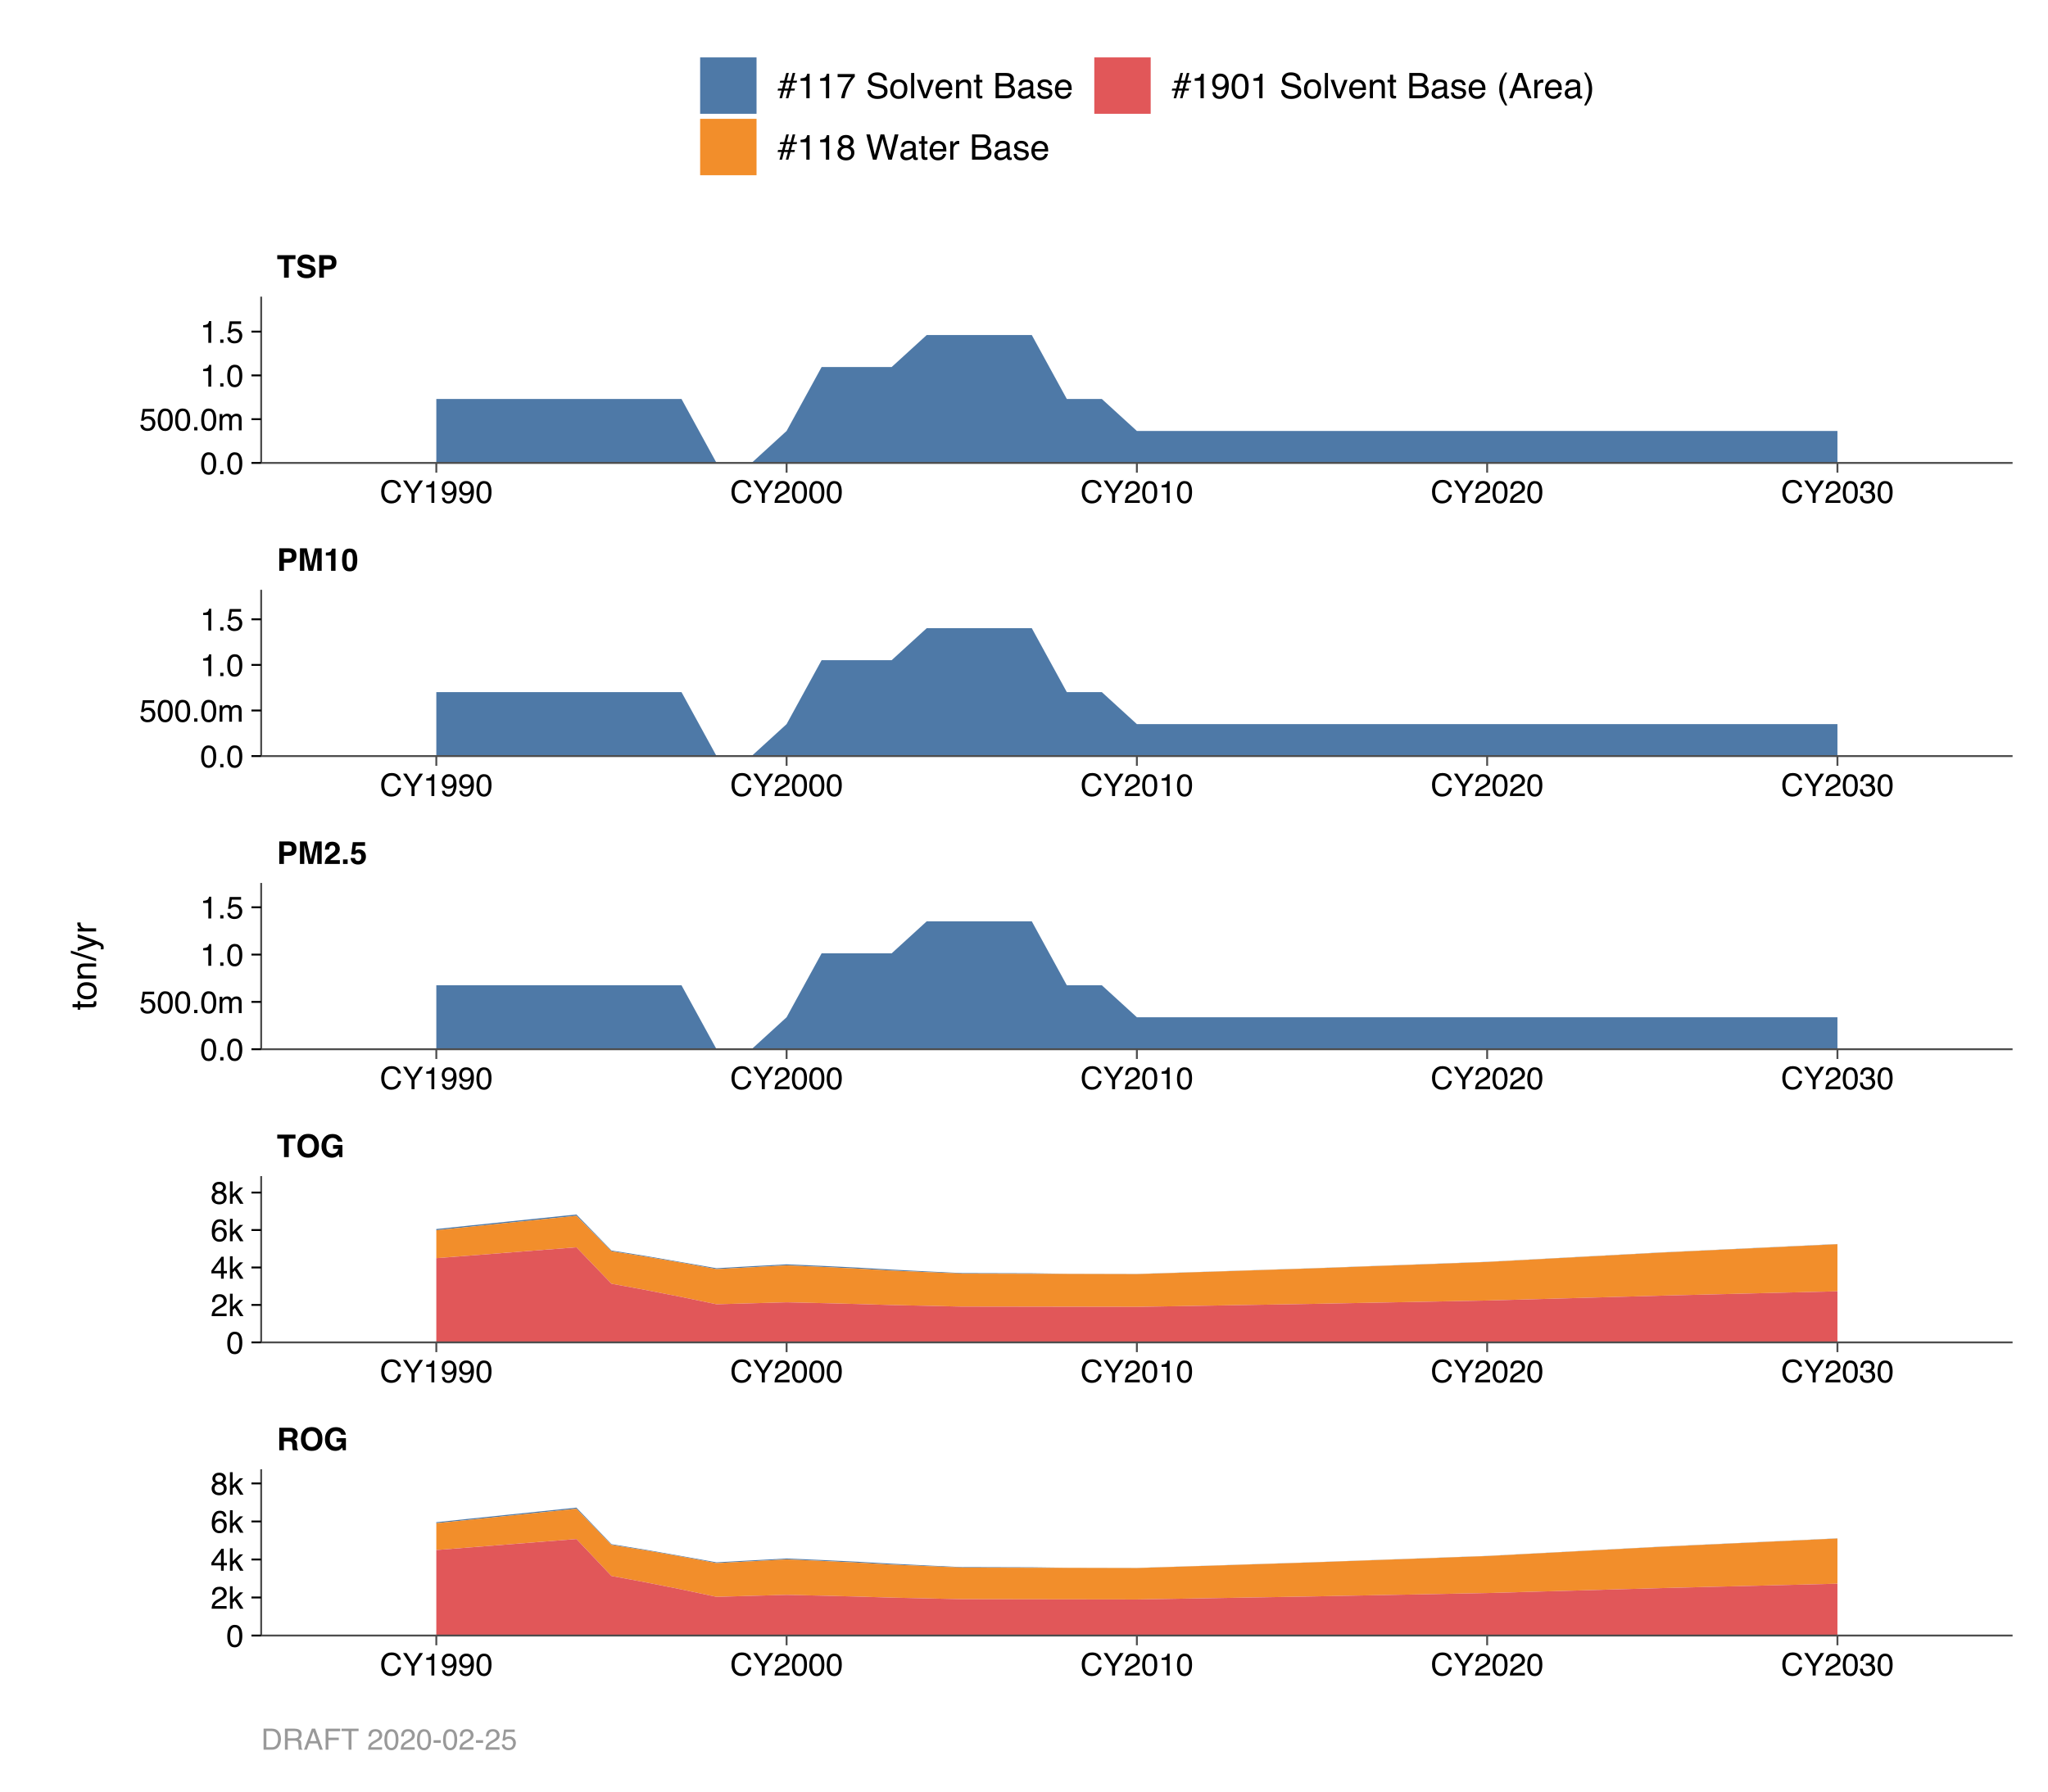 <?xml version="1.0" encoding="UTF-8"?>
<svg xmlns="http://www.w3.org/2000/svg" xmlns:xlink="http://www.w3.org/1999/xlink" width="576pt" height="504pt" viewBox="0 0 576 504" version="1.1">
<defs>
<g>
<symbol overflow="visible" id="glyph0-0">
<path style="stroke:none;" d="M 0.656 0 L 0.656 -6.328 L 5.766 -6.328 L 5.766 0 Z M 4.969 -0.797 L 4.969 -5.547 L 1.453 -5.547 L 1.453 -0.797 Z M 4.969 -0.797 "/>
</symbol>
<symbol overflow="visible" id="glyph0-1">
<path style="stroke:none;" d="M 2 -5.234 L 2 -3.531 L 3.484 -3.531 C 3.785 -3.531 4.008 -3.566 4.156 -3.641 C 4.426 -3.754 4.562 -3.988 4.562 -4.344 C 4.562 -4.727 4.43 -4.988 4.172 -5.125 C 4.023 -5.195 3.812 -5.234 3.531 -5.234 Z M 3.812 -6.328 C 4.25 -6.316 4.586 -6.258 4.828 -6.156 C 5.066 -6.062 5.27 -5.914 5.438 -5.719 C 5.57 -5.562 5.68 -5.383 5.766 -5.188 C 5.848 -5 5.891 -4.781 5.891 -4.531 C 5.891 -4.227 5.812 -3.93 5.656 -3.641 C 5.5 -3.348 5.25 -3.145 4.906 -3.031 C 5.195 -2.906 5.398 -2.734 5.516 -2.516 C 5.641 -2.305 5.703 -1.977 5.703 -1.531 L 5.703 -1.109 C 5.703 -0.816 5.719 -0.617 5.75 -0.516 C 5.781 -0.359 5.859 -0.238 5.984 -0.156 L 5.984 0 L 4.531 0 C 4.488 -0.133 4.457 -0.25 4.438 -0.344 C 4.406 -0.52 4.391 -0.703 4.391 -0.891 L 4.375 -1.469 C 4.375 -1.875 4.301 -2.145 4.156 -2.281 C 4.008 -2.414 3.742 -2.484 3.359 -2.484 L 2 -2.484 L 2 0 L 0.703 0 L 0.703 -6.328 Z M 3.812 -6.328 "/>
</symbol>
<symbol overflow="visible" id="glyph0-2">
<path style="stroke:none;" d="M 3.469 -0.938 C 3.988 -0.938 4.406 -1.129 4.719 -1.516 C 5.031 -1.91 5.188 -2.461 5.188 -3.172 C 5.188 -3.879 5.031 -4.426 4.719 -4.812 C 4.406 -5.207 3.988 -5.406 3.469 -5.406 C 2.945 -5.406 2.531 -5.211 2.219 -4.828 C 1.906 -4.441 1.75 -3.891 1.75 -3.172 C 1.75 -2.461 1.906 -1.91 2.219 -1.516 C 2.531 -1.129 2.945 -0.938 3.469 -0.938 Z M 6.5 -3.172 C 6.5 -2.035 6.18 -1.164 5.547 -0.562 C 5.066 -0.07 4.375 0.172 3.469 0.172 C 2.562 0.172 1.867 -0.07 1.391 -0.562 C 0.754 -1.164 0.438 -2.035 0.438 -3.172 C 0.438 -4.328 0.754 -5.195 1.391 -5.781 C 1.867 -6.281 2.562 -6.531 3.469 -6.531 C 4.375 -6.531 5.066 -6.281 5.547 -5.781 C 6.18 -5.195 6.5 -4.328 6.5 -3.172 Z M 3.469 -6.531 Z M 3.469 -6.531 "/>
</symbol>
<symbol overflow="visible" id="glyph0-3">
<path style="stroke:none;" d="M 4.922 -4.359 C 4.828 -4.785 4.582 -5.086 4.188 -5.266 C 3.969 -5.359 3.727 -5.406 3.469 -5.406 C 2.957 -5.406 2.535 -5.211 2.203 -4.828 C 1.879 -4.441 1.719 -3.863 1.719 -3.094 C 1.719 -2.312 1.895 -1.758 2.25 -1.438 C 2.602 -1.113 3.008 -0.953 3.469 -0.953 C 3.906 -0.953 4.266 -1.078 4.547 -1.328 C 4.836 -1.586 5.016 -1.926 5.078 -2.344 L 3.609 -2.344 L 3.609 -3.391 L 6.25 -3.391 L 6.25 0 L 5.375 0 L 5.234 -0.797 C 4.984 -0.492 4.754 -0.281 4.547 -0.156 C 4.203 0.062 3.773 0.172 3.266 0.172 C 2.422 0.172 1.734 -0.117 1.203 -0.703 C 0.641 -1.285 0.359 -2.082 0.359 -3.094 C 0.359 -4.125 0.645 -4.945 1.219 -5.562 C 1.781 -6.188 2.523 -6.5 3.453 -6.5 C 4.254 -6.5 4.898 -6.289 5.391 -5.875 C 5.879 -5.469 6.16 -4.961 6.234 -4.359 Z M 3.438 -6.5 Z M 3.438 -6.5 "/>
</symbol>
<symbol overflow="visible" id="glyph0-4">
<path style="stroke:none;" d="M 5.266 -6.328 L 5.266 -5.203 L 3.375 -5.203 L 3.375 0 L 2.047 0 L 2.047 -5.203 L 0.141 -5.203 L 0.141 -6.328 Z M 5.266 -6.328 "/>
</symbol>
<symbol overflow="visible" id="glyph0-5">
<path style="stroke:none;" d="M 4.234 -4.312 C 4.234 -4.645 4.145 -4.879 3.969 -5.016 C 3.801 -5.16 3.562 -5.234 3.25 -5.234 L 2.016 -5.234 L 2.016 -3.375 L 3.25 -3.375 C 3.562 -3.375 3.801 -3.445 3.969 -3.594 C 4.145 -3.75 4.234 -3.988 4.234 -4.312 Z M 5.547 -4.328 C 5.547 -3.578 5.352 -3.047 4.969 -2.734 C 4.594 -2.43 4.055 -2.281 3.359 -2.281 L 2.016 -2.281 L 2.016 0 L 0.703 0 L 0.703 -6.328 L 3.453 -6.328 C 4.086 -6.328 4.594 -6.164 4.969 -5.844 C 5.352 -5.52 5.547 -5.016 5.547 -4.328 Z M 5.547 -4.328 "/>
</symbol>
<symbol overflow="visible" id="glyph0-6">
<path style="stroke:none;" d="M 4.859 -6.328 L 6.766 -6.328 L 6.766 0 L 5.531 0 L 5.531 -4.281 C 5.531 -4.406 5.531 -4.578 5.531 -4.797 C 5.539 -5.023 5.547 -5.195 5.547 -5.312 L 4.344 0 L 3.062 0 L 1.875 -5.312 C 1.875 -5.195 1.875 -5.023 1.875 -4.797 C 1.875 -4.578 1.875 -4.406 1.875 -4.281 L 1.875 0 L 0.656 0 L 0.656 -6.328 L 2.578 -6.328 L 3.719 -1.359 Z M 4.859 -6.328 "/>
</symbol>
<symbol overflow="visible" id="glyph0-7">
<path style="stroke:none;" d="M 0.281 0 C 0.289 -0.445 0.383 -0.852 0.562 -1.219 C 0.738 -1.633 1.148 -2.078 1.797 -2.547 C 2.359 -2.953 2.723 -3.238 2.891 -3.406 C 3.148 -3.676 3.281 -3.973 3.281 -4.297 C 3.281 -4.566 3.207 -4.785 3.062 -4.953 C 2.914 -5.129 2.707 -5.219 2.438 -5.219 C 2.062 -5.219 1.805 -5.082 1.672 -4.812 C 1.598 -4.645 1.551 -4.391 1.531 -4.047 L 0.344 -4.047 C 0.363 -4.578 0.457 -5.004 0.625 -5.328 C 0.957 -5.953 1.539 -6.266 2.375 -6.266 C 3.031 -6.266 3.551 -6.078 3.938 -5.703 C 4.332 -5.336 4.531 -4.859 4.531 -4.266 C 4.531 -3.797 4.391 -3.383 4.109 -3.031 C 3.93 -2.789 3.633 -2.523 3.219 -2.234 L 2.734 -1.891 C 2.43 -1.672 2.223 -1.508 2.109 -1.406 C 1.992 -1.312 1.898 -1.203 1.828 -1.078 L 4.547 -1.078 L 4.547 0 Z M 0.281 0 "/>
</symbol>
<symbol overflow="visible" id="glyph0-8">
<path style="stroke:none;" d="M 0.547 -1.281 L 1.844 -1.281 L 1.844 0 L 0.547 0 Z M 0.547 -1.281 "/>
</symbol>
<symbol overflow="visible" id="glyph0-9">
<path style="stroke:none;" d="M 1.453 -1.672 C 1.504 -1.398 1.598 -1.191 1.734 -1.047 C 1.867 -0.898 2.066 -0.828 2.328 -0.828 C 2.629 -0.828 2.859 -0.93 3.016 -1.141 C 3.18 -1.359 3.266 -1.629 3.266 -1.953 C 3.266 -2.273 3.188 -2.547 3.031 -2.766 C 2.883 -2.984 2.656 -3.094 2.344 -3.094 C 2.195 -3.094 2.066 -3.07 1.953 -3.031 C 1.766 -2.969 1.625 -2.844 1.531 -2.656 L 0.422 -2.703 L 0.859 -6.141 L 4.297 -6.141 L 4.297 -5.109 L 1.75 -5.109 L 1.531 -3.75 C 1.719 -3.875 1.863 -3.953 1.969 -3.984 C 2.145 -4.055 2.359 -4.094 2.609 -4.094 C 3.129 -4.094 3.582 -3.914 3.969 -3.562 C 4.352 -3.219 4.547 -2.719 4.547 -2.062 C 4.547 -1.477 4.359 -0.961 3.984 -0.516 C 3.617 -0.066 3.066 0.156 2.328 0.156 C 1.734 0.156 1.242 0 0.859 -0.312 C 0.484 -0.633 0.273 -1.086 0.234 -1.672 Z M 1.453 -1.672 "/>
</symbol>
<symbol overflow="visible" id="glyph0-10">
<path style="stroke:none;" d="M 0.609 -4.297 L 0.609 -5.125 C 0.992 -5.145 1.266 -5.172 1.422 -5.203 C 1.672 -5.254 1.867 -5.363 2.016 -5.531 C 2.129 -5.645 2.211 -5.797 2.266 -5.984 C 2.297 -6.086 2.312 -6.172 2.312 -6.234 L 3.328 -6.234 L 3.328 0 L 2.078 0 L 2.078 -4.297 Z M 0.609 -4.297 "/>
</symbol>
<symbol overflow="visible" id="glyph0-11">
<path style="stroke:none;" d="M 1.531 -3.047 C 1.531 -2.336 1.586 -1.789 1.703 -1.406 C 1.816 -1.031 2.055 -0.844 2.422 -0.844 C 2.785 -0.844 3.023 -1.031 3.141 -1.406 C 3.254 -1.789 3.312 -2.336 3.312 -3.047 C 3.312 -3.797 3.254 -4.352 3.141 -4.719 C 3.023 -5.082 2.785 -5.266 2.422 -5.266 C 2.055 -5.266 1.816 -5.082 1.703 -4.719 C 1.586 -4.352 1.531 -3.797 1.531 -3.047 Z M 2.422 -6.266 C 3.211 -6.266 3.766 -5.984 4.078 -5.422 C 4.398 -4.867 4.562 -4.078 4.562 -3.047 C 4.562 -2.023 4.398 -1.234 4.078 -0.672 C 3.766 -0.117 3.211 0.156 2.422 0.156 C 1.629 0.156 1.07 -0.117 0.75 -0.672 C 0.438 -1.234 0.281 -2.023 0.281 -3.047 C 0.281 -4.078 0.438 -4.867 0.75 -5.422 C 1.07 -5.984 1.629 -6.266 2.422 -6.266 Z M 2.422 -6.266 "/>
</symbol>
<symbol overflow="visible" id="glyph0-12">
<path style="stroke:none;" d="M 1.625 -1.953 C 1.664 -1.66 1.742 -1.445 1.859 -1.312 C 2.078 -1.051 2.445 -0.922 2.969 -0.922 C 3.281 -0.922 3.535 -0.953 3.734 -1.016 C 4.098 -1.148 4.281 -1.395 4.281 -1.75 C 4.281 -1.957 4.188 -2.117 4 -2.234 C 3.82 -2.348 3.535 -2.445 3.141 -2.531 L 2.469 -2.688 C 1.812 -2.832 1.359 -2.992 1.109 -3.172 C 0.68 -3.461 0.469 -3.922 0.469 -4.547 C 0.469 -5.109 0.672 -5.578 1.078 -5.953 C 1.492 -6.328 2.102 -6.516 2.906 -6.516 C 3.57 -6.516 4.141 -6.336 4.609 -5.984 C 5.078 -5.629 5.328 -5.117 5.359 -4.453 L 4.078 -4.453 C 4.055 -4.828 3.891 -5.094 3.578 -5.25 C 3.367 -5.363 3.113 -5.422 2.812 -5.422 C 2.469 -5.422 2.191 -5.348 1.984 -5.203 C 1.785 -5.066 1.688 -4.879 1.688 -4.641 C 1.688 -4.41 1.789 -4.238 2 -4.125 C 2.125 -4.051 2.395 -3.961 2.812 -3.859 L 3.906 -3.609 C 4.383 -3.492 4.742 -3.336 4.984 -3.141 C 5.367 -2.848 5.562 -2.414 5.562 -1.844 C 5.562 -1.27 5.336 -0.789 4.891 -0.406 C 4.453 -0.031 3.828 0.156 3.016 0.156 C 2.191 0.156 1.539 -0.031 1.062 -0.406 C 0.594 -0.781 0.359 -1.297 0.359 -1.953 Z M 2.906 -6.531 Z M 2.906 -6.531 "/>
</symbol>
<symbol overflow="visible" id="glyph1-0">
<path style="stroke:none;" d="M 0.281 0 L 0.281 -6.312 L 5.297 -6.312 L 5.297 0 Z M 4.5 -0.797 L 4.5 -5.516 L 1.078 -5.516 L 1.078 -0.797 Z M 4.5 -0.797 "/>
</symbol>
<symbol overflow="visible" id="glyph1-1">
<path style="stroke:none;" d="M 3.328 -6.484 C 4.129 -6.484 4.75 -6.27 5.188 -5.844 C 5.625 -5.426 5.867 -4.953 5.922 -4.422 L 5.094 -4.422 C 5 -4.828 4.812 -5.145 4.531 -5.375 C 4.25 -5.613 3.852 -5.734 3.344 -5.734 C 2.719 -5.734 2.211 -5.516 1.828 -5.078 C 1.453 -4.641 1.266 -3.973 1.266 -3.078 C 1.266 -2.336 1.438 -1.738 1.781 -1.281 C 2.125 -0.82 2.633 -0.594 3.312 -0.594 C 3.945 -0.594 4.43 -0.832 4.766 -1.312 C 4.93 -1.57 5.062 -1.906 5.156 -2.312 L 5.984 -2.312 C 5.91 -1.656 5.664 -1.102 5.25 -0.656 C 4.75 -0.113 4.07 0.156 3.219 0.156 C 2.488 0.156 1.875 -0.062 1.375 -0.5 C 0.719 -1.094 0.391 -2 0.391 -3.219 C 0.391 -4.156 0.633 -4.922 1.125 -5.516 C 1.656 -6.16 2.391 -6.484 3.328 -6.484 Z M 3.156 -6.484 Z M 3.156 -6.484 "/>
</symbol>
<symbol overflow="visible" id="glyph1-2">
<path style="stroke:none;" d="M 0.188 -6.312 L 1.172 -6.312 L 2.984 -3.281 L 4.797 -6.312 L 5.797 -6.312 L 3.422 -2.547 L 3.422 0 L 2.562 0 L 2.562 -2.547 Z M 3 -6.312 Z M 3 -6.312 "/>
</symbol>
<symbol overflow="visible" id="glyph1-3">
<path style="stroke:none;" d="M 0.844 -4.359 L 0.844 -4.953 C 1.395 -5.004 1.781 -5.094 2 -5.219 C 2.227 -5.344 2.395 -5.645 2.5 -6.125 L 3.109 -6.125 L 3.109 0 L 2.297 0 L 2.297 -4.359 Z M 0.844 -4.359 "/>
</symbol>
<symbol overflow="visible" id="glyph1-4">
<path style="stroke:none;" d="M 1.172 -1.484 C 1.191 -1.055 1.352 -0.758 1.656 -0.594 C 1.82 -0.508 2 -0.469 2.188 -0.469 C 2.562 -0.469 2.879 -0.617 3.141 -0.922 C 3.398 -1.234 3.582 -1.863 3.688 -2.812 C 3.52 -2.539 3.305 -2.348 3.047 -2.234 C 2.797 -2.129 2.523 -2.078 2.234 -2.078 C 1.641 -2.078 1.172 -2.258 0.828 -2.625 C 0.484 -2.988 0.312 -3.461 0.312 -4.047 C 0.312 -4.609 0.477 -5.098 0.812 -5.516 C 1.156 -5.941 1.66 -6.156 2.328 -6.156 C 3.223 -6.156 3.844 -5.754 4.188 -4.953 C 4.375 -4.504 4.469 -3.945 4.469 -3.281 C 4.469 -2.531 4.352 -1.863 4.125 -1.281 C 3.75 -0.312 3.113 0.172 2.219 0.172 C 1.625 0.172 1.172 0.016 0.859 -0.297 C 0.547 -0.609 0.391 -1.004 0.391 -1.484 Z M 2.344 -2.75 C 2.645 -2.75 2.922 -2.848 3.172 -3.047 C 3.43 -3.254 3.562 -3.609 3.562 -4.109 C 3.562 -4.566 3.445 -4.906 3.219 -5.125 C 2.988 -5.344 2.695 -5.453 2.344 -5.453 C 1.969 -5.453 1.664 -5.32 1.438 -5.062 C 1.219 -4.812 1.109 -4.477 1.109 -4.062 C 1.109 -3.656 1.207 -3.332 1.406 -3.094 C 1.602 -2.863 1.914 -2.75 2.344 -2.75 Z M 2.344 -2.75 "/>
</symbol>
<symbol overflow="visible" id="glyph1-5">
<path style="stroke:none;" d="M 2.375 -6.156 C 3.176 -6.156 3.754 -5.828 4.109 -5.172 C 4.379 -4.66 4.516 -3.961 4.516 -3.078 C 4.516 -2.242 4.391 -1.555 4.141 -1.016 C 3.785 -0.223 3.195 0.172 2.375 0.172 C 1.633 0.172 1.082 -0.148 0.719 -0.797 C 0.426 -1.328 0.281 -2.047 0.281 -2.953 C 0.281 -3.648 0.367 -4.25 0.547 -4.75 C 0.879 -5.688 1.488 -6.156 2.375 -6.156 Z M 2.375 -0.531 C 2.77 -0.531 3.086 -0.707 3.328 -1.062 C 3.566 -1.426 3.688 -2.086 3.688 -3.047 C 3.688 -3.754 3.598 -4.332 3.422 -4.781 C 3.254 -5.227 2.922 -5.453 2.422 -5.453 C 1.973 -5.453 1.641 -5.238 1.422 -4.812 C 1.211 -4.383 1.109 -3.754 1.109 -2.922 C 1.109 -2.297 1.176 -1.789 1.312 -1.406 C 1.52 -0.82 1.875 -0.531 2.375 -0.531 Z M 2.375 -0.531 "/>
</symbol>
<symbol overflow="visible" id="glyph1-6">
<path style="stroke:none;" d="M 0.281 0 C 0.301 -0.531 0.406 -0.988 0.594 -1.375 C 0.789 -1.77 1.164 -2.129 1.719 -2.453 L 2.547 -2.922 C 2.91 -3.141 3.164 -3.328 3.312 -3.484 C 3.551 -3.711 3.672 -3.984 3.672 -4.297 C 3.672 -4.648 3.562 -4.93 3.344 -5.141 C 3.133 -5.359 2.848 -5.469 2.484 -5.469 C 1.961 -5.469 1.598 -5.266 1.391 -4.859 C 1.285 -4.648 1.227 -4.352 1.219 -3.969 L 0.422 -3.969 C 0.43 -4.5 0.531 -4.938 0.719 -5.281 C 1.051 -5.875 1.645 -6.172 2.5 -6.172 C 3.195 -6.172 3.707 -5.977 4.031 -5.594 C 4.363 -5.219 4.531 -4.797 4.531 -4.328 C 4.531 -3.836 4.352 -3.414 4 -3.062 C 3.801 -2.863 3.441 -2.617 2.922 -2.328 L 2.344 -2 C 2.062 -1.844 1.836 -1.695 1.672 -1.562 C 1.391 -1.312 1.211 -1.035 1.141 -0.734 L 4.5 -0.734 L 4.5 0 Z M 0.281 0 "/>
</symbol>
<symbol overflow="visible" id="glyph1-7">
<path style="stroke:none;" d="M 2.281 0.172 C 1.551 0.172 1.02 -0.023 0.688 -0.422 C 0.363 -0.828 0.203 -1.316 0.203 -1.891 L 1.016 -1.891 C 1.047 -1.492 1.117 -1.203 1.234 -1.016 C 1.441 -0.691 1.805 -0.531 2.328 -0.531 C 2.734 -0.531 3.055 -0.641 3.297 -0.859 C 3.547 -1.078 3.672 -1.359 3.672 -1.703 C 3.672 -2.129 3.539 -2.426 3.281 -2.594 C 3.031 -2.758 2.672 -2.844 2.203 -2.844 C 2.148 -2.844 2.098 -2.844 2.047 -2.844 C 1.992 -2.844 1.941 -2.844 1.891 -2.844 L 1.891 -3.516 C 1.973 -3.516 2.039 -3.508 2.094 -3.5 C 2.145 -3.5 2.203 -3.5 2.266 -3.5 C 2.555 -3.5 2.797 -3.547 2.984 -3.641 C 3.305 -3.797 3.469 -4.082 3.469 -4.5 C 3.469 -4.801 3.359 -5.035 3.141 -5.203 C 2.922 -5.367 2.672 -5.453 2.391 -5.453 C 1.867 -5.453 1.508 -5.281 1.312 -4.938 C 1.207 -4.75 1.145 -4.477 1.125 -4.125 L 0.359 -4.125 C 0.359 -4.582 0.453 -4.973 0.641 -5.297 C 0.953 -5.867 1.504 -6.156 2.297 -6.156 C 2.93 -6.156 3.422 -6.016 3.766 -5.734 C 4.109 -5.461 4.281 -5.062 4.281 -4.531 C 4.281 -4.145 4.176 -3.836 3.969 -3.609 C 3.844 -3.461 3.68 -3.348 3.484 -3.266 C 3.805 -3.172 4.055 -3 4.234 -2.75 C 4.422 -2.5 4.516 -2.191 4.516 -1.828 C 4.516 -1.234 4.316 -0.75 3.922 -0.375 C 3.535 -0.008 2.988 0.172 2.281 0.172 Z M 2.281 0.172 "/>
</symbol>
<symbol overflow="visible" id="glyph1-8">
<path style="stroke:none;" d="M 0.75 -0.938 L 1.656 -0.938 L 1.656 0 L 0.75 0 Z M 0.75 -0.938 "/>
</symbol>
<symbol overflow="visible" id="glyph1-9">
<path style="stroke:none;" d="M 1.094 -1.562 C 1.133 -1.125 1.336 -0.82 1.703 -0.656 C 1.879 -0.57 2.094 -0.531 2.344 -0.531 C 2.801 -0.531 3.141 -0.676 3.359 -0.969 C 3.578 -1.258 3.688 -1.582 3.688 -1.938 C 3.688 -2.363 3.555 -2.691 3.297 -2.922 C 3.035 -3.16 2.719 -3.281 2.344 -3.281 C 2.082 -3.281 1.852 -3.227 1.656 -3.125 C 1.469 -3.02 1.305 -2.879 1.172 -2.703 L 0.5 -2.734 L 0.969 -6.047 L 4.172 -6.047 L 4.172 -5.297 L 1.562 -5.297 L 1.297 -3.594 C 1.43 -3.695 1.566 -3.773 1.703 -3.828 C 1.93 -3.93 2.195 -3.984 2.5 -3.984 C 3.062 -3.984 3.535 -3.801 3.922 -3.438 C 4.316 -3.07 4.516 -2.609 4.516 -2.047 C 4.516 -1.461 4.332 -0.945 3.969 -0.5 C 3.613 -0.062 3.047 0.156 2.266 0.156 C 1.754 0.156 1.305 0.016 0.922 -0.266 C 0.547 -0.547 0.332 -0.977 0.281 -1.562 Z M 1.094 -1.562 "/>
</symbol>
<symbol overflow="visible" id="glyph1-10">
<path style="stroke:none;" d="M 0.562 -4.594 L 1.328 -4.594 L 1.328 -3.953 C 1.516 -4.172 1.68 -4.332 1.828 -4.438 C 2.086 -4.613 2.379 -4.703 2.703 -4.703 C 3.066 -4.703 3.359 -4.613 3.578 -4.438 C 3.703 -4.332 3.816 -4.18 3.922 -3.984 C 4.098 -4.223 4.301 -4.398 4.531 -4.516 C 4.758 -4.641 5.02 -4.703 5.312 -4.703 C 5.926 -4.703 6.348 -4.477 6.578 -4.031 C 6.691 -3.789 6.75 -3.469 6.75 -3.062 L 6.75 0 L 5.953 0 L 5.953 -3.203 C 5.953 -3.504 5.875 -3.711 5.719 -3.828 C 5.57 -3.941 5.383 -4 5.156 -4 C 4.852 -4 4.594 -3.895 4.375 -3.688 C 4.156 -3.488 4.047 -3.148 4.047 -2.672 L 4.047 0 L 3.266 0 L 3.266 -3 C 3.266 -3.312 3.227 -3.539 3.156 -3.688 C 3.039 -3.895 2.82 -4 2.5 -4 C 2.207 -4 1.941 -3.883 1.703 -3.656 C 1.461 -3.438 1.344 -3.031 1.344 -2.438 L 1.344 0 L 0.562 0 Z M 0.562 -4.594 "/>
</symbol>
<symbol overflow="visible" id="glyph1-11">
<path style="stroke:none;" d="M 0.547 -6.312 L 1.297 -6.312 L 1.297 -2.641 L 3.281 -4.594 L 4.266 -4.594 L 2.5 -2.875 L 4.359 0 L 3.375 0 L 1.938 -2.312 L 1.297 -1.734 L 1.297 0 L 0.547 0 Z M 0.547 -6.312 "/>
</symbol>
<symbol overflow="visible" id="glyph1-12">
<path style="stroke:none;" d="M 2.906 -2.172 L 2.906 -4.969 L 0.938 -2.172 Z M 2.922 0 L 2.922 -1.5 L 0.219 -1.5 L 0.219 -2.266 L 3.047 -6.172 L 3.688 -6.172 L 3.688 -2.172 L 4.594 -2.172 L 4.594 -1.5 L 3.688 -1.5 L 3.688 0 Z M 2.922 0 "/>
</symbol>
<symbol overflow="visible" id="glyph1-13">
<path style="stroke:none;" d="M 2.578 -6.172 C 3.266 -6.172 3.742 -5.992 4.016 -5.641 C 4.285 -5.285 4.422 -4.922 4.422 -4.547 L 3.656 -4.547 C 3.602 -4.785 3.531 -4.973 3.438 -5.109 C 3.25 -5.367 2.961 -5.5 2.578 -5.5 C 2.148 -5.5 1.805 -5.297 1.547 -4.891 C 1.297 -4.492 1.156 -3.926 1.125 -3.188 C 1.301 -3.445 1.523 -3.641 1.797 -3.766 C 2.047 -3.879 2.32 -3.938 2.625 -3.938 C 3.133 -3.938 3.582 -3.77 3.969 -3.438 C 4.352 -3.113 4.547 -2.625 4.547 -1.969 C 4.547 -1.414 4.363 -0.922 4 -0.484 C 3.633 -0.055 3.117 0.156 2.453 0.156 C 1.867 0.156 1.367 -0.062 0.953 -0.5 C 0.535 -0.938 0.328 -1.672 0.328 -2.703 C 0.328 -3.461 0.422 -4.109 0.609 -4.641 C 0.961 -5.66 1.617 -6.172 2.578 -6.172 Z M 2.516 -0.531 C 2.922 -0.531 3.223 -0.664 3.422 -0.938 C 3.629 -1.207 3.734 -1.531 3.734 -1.906 C 3.734 -2.219 3.641 -2.516 3.453 -2.797 C 3.273 -3.086 2.953 -3.234 2.484 -3.234 C 2.148 -3.234 1.859 -3.125 1.609 -2.906 C 1.359 -2.688 1.234 -2.352 1.234 -1.906 C 1.234 -1.52 1.344 -1.191 1.562 -0.922 C 1.789 -0.66 2.109 -0.531 2.516 -0.531 Z M 2.516 -0.531 "/>
</symbol>
<symbol overflow="visible" id="glyph1-14">
<path style="stroke:none;" d="M 2.391 -3.578 C 2.734 -3.578 3 -3.672 3.188 -3.859 C 3.383 -4.047 3.484 -4.273 3.484 -4.547 C 3.484 -4.773 3.391 -4.984 3.203 -5.172 C 3.016 -5.359 2.734 -5.453 2.359 -5.453 C 1.992 -5.453 1.727 -5.359 1.562 -5.172 C 1.395 -4.984 1.312 -4.758 1.312 -4.5 C 1.312 -4.207 1.414 -3.977 1.625 -3.812 C 1.844 -3.656 2.098 -3.578 2.391 -3.578 Z M 2.438 -0.531 C 2.801 -0.531 3.098 -0.625 3.328 -0.812 C 3.566 -1.008 3.688 -1.301 3.688 -1.688 C 3.688 -2.082 3.562 -2.383 3.312 -2.594 C 3.07 -2.801 2.766 -2.906 2.391 -2.906 C 2.016 -2.906 1.707 -2.797 1.469 -2.578 C 1.238 -2.367 1.125 -2.078 1.125 -1.703 C 1.125 -1.391 1.227 -1.113 1.438 -0.875 C 1.656 -0.645 1.988 -0.531 2.438 -0.531 Z M 1.344 -3.281 C 1.125 -3.375 0.957 -3.477 0.844 -3.594 C 0.613 -3.82 0.5 -4.125 0.5 -4.5 C 0.5 -4.957 0.664 -5.348 1 -5.672 C 1.332 -6.004 1.801 -6.172 2.406 -6.172 C 3 -6.172 3.461 -6.016 3.797 -5.703 C 4.129 -5.391 4.297 -5.023 4.297 -4.609 C 4.297 -4.223 4.195 -3.914 4 -3.688 C 3.895 -3.551 3.727 -3.414 3.5 -3.281 C 3.758 -3.164 3.961 -3.031 4.109 -2.875 C 4.379 -2.594 4.516 -2.223 4.516 -1.766 C 4.516 -1.223 4.332 -0.766 3.969 -0.391 C 3.602 -0.016 3.086 0.172 2.422 0.172 C 1.828 0.172 1.32 0.008 0.906 -0.312 C 0.488 -0.633 0.281 -1.109 0.281 -1.734 C 0.281 -2.086 0.367 -2.395 0.547 -2.656 C 0.723 -2.926 0.988 -3.133 1.344 -3.281 Z M 1.344 -3.281 "/>
</symbol>
<symbol overflow="visible" id="glyph2-0">
<path style="stroke:none;" d="M 0 -0.312 L -7.109 -0.312 L -7.109 -5.953 L 0 -5.953 Z M -0.891 -5.062 L -6.219 -5.062 L -6.219 -1.203 L -0.891 -1.203 Z M -0.891 -5.062 "/>
</symbol>
<symbol overflow="visible" id="glyph2-1">
<path style="stroke:none;" d="M -6.625 -0.812 L -6.625 -1.688 L -5.188 -1.688 L -5.188 -2.516 L -4.469 -2.516 L -4.469 -1.688 L -1.094 -1.688 C -0.906 -1.688 -0.781 -1.75 -0.719 -1.875 C -0.688 -1.945 -0.672 -2.062 -0.672 -2.219 C -0.672 -2.258 -0.672 -2.301 -0.672 -2.344 C -0.672 -2.395 -0.676 -2.453 -0.688 -2.516 L 0 -2.516 C 0.031 -2.422 0.051 -2.316 0.062 -2.203 C 0.07 -2.098 0.078 -1.984 0.078 -1.859 C 0.078 -1.453 -0.023 -1.176 -0.234 -1.031 C -0.441 -0.883 -0.711 -0.812 -1.047 -0.812 L -4.469 -0.812 L -4.469 -0.109 L -5.188 -0.109 L -5.188 -0.812 Z M -6.625 -0.812 "/>
</symbol>
<symbol overflow="visible" id="glyph2-2">
<path style="stroke:none;" d="M -0.562 -2.688 C -0.562 -3.27 -0.781 -3.664 -1.219 -3.875 C -1.656 -4.094 -2.141 -4.203 -2.672 -4.203 C -3.16 -4.203 -3.555 -4.125 -3.859 -3.969 C -4.336 -3.727 -4.578 -3.305 -4.578 -2.703 C -4.578 -2.172 -4.375 -1.785 -3.969 -1.547 C -3.562 -1.305 -3.066 -1.188 -2.484 -1.188 C -1.93 -1.188 -1.473 -1.305 -1.109 -1.547 C -0.742 -1.785 -0.562 -2.164 -0.562 -2.688 Z M -5.328 -2.734 C -5.328 -3.398 -5.102 -3.961 -4.656 -4.422 C -4.219 -4.879 -3.566 -5.109 -2.703 -5.109 C -1.867 -5.109 -1.176 -4.906 -0.625 -4.5 C -0.082 -4.094 0.188 -3.461 0.188 -2.609 C 0.188 -1.898 -0.051 -1.332 -0.531 -0.906 C -1.008 -0.488 -1.66 -0.281 -2.484 -0.281 C -3.348 -0.281 -4.035 -0.5 -4.547 -0.938 C -5.066 -1.383 -5.328 -1.984 -5.328 -2.734 Z M -5.312 -2.703 Z M -5.312 -2.703 "/>
</symbol>
<symbol overflow="visible" id="glyph2-3">
<path style="stroke:none;" d="M -5.188 -0.641 L -5.188 -1.469 L -4.438 -1.469 C -4.75 -1.707 -4.969 -1.961 -5.094 -2.234 C -5.227 -2.516 -5.297 -2.82 -5.297 -3.156 C -5.297 -3.895 -5.039 -4.391 -4.531 -4.641 C -4.25 -4.785 -3.848 -4.859 -3.328 -4.859 L 0 -4.859 L 0 -3.969 L -3.266 -3.969 C -3.578 -3.969 -3.832 -3.922 -4.031 -3.828 C -4.352 -3.68 -4.516 -3.406 -4.516 -3 C -4.516 -2.789 -4.492 -2.617 -4.453 -2.484 C -4.379 -2.242 -4.238 -2.035 -4.031 -1.859 C -3.852 -1.711 -3.672 -1.617 -3.484 -1.578 C -3.305 -1.535 -3.051 -1.516 -2.719 -1.516 L 0 -1.516 L 0 -0.641 Z M -5.312 -2.688 Z M -5.312 -2.688 "/>
</symbol>
<symbol overflow="visible" id="glyph2-4">
<path style="stroke:none;" d="M -7.109 -2.25 L -7.109 -2.984 L 0 -0.734 L 0 0 Z M -7.109 -2.25 "/>
</symbol>
<symbol overflow="visible" id="glyph2-5">
<path style="stroke:none;" d="M -5.188 -3.875 L -5.188 -4.844 C -4.852 -4.719 -4.094 -4.441 -2.906 -4.016 C -2.02 -3.703 -1.297 -3.438 -0.734 -3.219 C 0.586 -2.719 1.395 -2.363 1.688 -2.156 C 1.977 -1.957 2.125 -1.602 2.125 -1.094 C 2.125 -0.977 2.117 -0.883 2.109 -0.812 C 2.098 -0.75 2.082 -0.672 2.062 -0.578 L 1.266 -0.578 C 1.305 -0.723 1.332 -0.828 1.344 -0.891 C 1.352 -0.961 1.359 -1.023 1.359 -1.078 C 1.359 -1.242 1.328 -1.363 1.266 -1.438 C 1.211 -1.508 1.148 -1.57 1.078 -1.625 C 1.055 -1.645 0.926 -1.703 0.688 -1.797 C 0.445 -1.898 0.27 -1.973 0.156 -2.016 L -5.188 -0.109 L -5.188 -1.094 L -0.969 -2.484 Z M -5.312 -2.469 Z M -5.312 -2.469 "/>
</symbol>
<symbol overflow="visible" id="glyph2-6">
<path style="stroke:none;" d="M -5.188 -0.656 L -5.188 -1.484 L -4.281 -1.484 C -4.457 -1.555 -4.672 -1.723 -4.922 -1.984 C -5.172 -2.254 -5.297 -2.562 -5.297 -2.906 C -5.297 -2.914 -5.289 -2.941 -5.281 -2.984 C -5.281 -3.023 -5.273 -3.094 -5.266 -3.188 L -4.359 -3.188 C -4.367 -3.133 -4.375 -3.082 -4.375 -3.031 C -4.375 -2.988 -4.375 -2.941 -4.375 -2.891 C -4.375 -2.453 -4.234 -2.113 -3.953 -1.875 C -3.672 -1.645 -3.348 -1.531 -2.984 -1.531 L 0 -1.531 L 0 -0.656 Z M -5.188 -0.656 "/>
</symbol>
<symbol overflow="visible" id="glyph3-0">
<path style="stroke:none;" d="M 0.312 0 L 0.312 -7.109 L 5.953 -7.109 L 5.953 0 Z M 5.062 -0.891 L 5.062 -6.219 L 1.203 -6.219 L 1.203 -0.891 Z M 5.062 -0.891 "/>
</symbol>
<symbol overflow="visible" id="glyph3-1">
<path style="stroke:none;" d="M 0.141 -2.719 L 1.266 -2.719 L 1.734 -4.375 L 0.609 -4.375 L 0.75 -4.938 L 1.875 -4.938 L 2.453 -7.109 L 3.172 -7.109 L 2.594 -4.938 L 3.656 -4.938 L 4.25 -7.109 L 4.969 -7.109 L 4.375 -4.938 L 5.5 -4.938 L 5.344 -4.375 L 4.234 -4.375 L 3.766 -2.719 L 4.891 -2.719 L 4.75 -2.156 L 3.625 -2.156 L 3.031 0 L 2.328 0 L 2.906 -2.156 L 1.828 -2.156 L 1.25 0 L 0.531 0 L 1.125 -2.156 L 0 -2.156 Z M 3.047 -2.719 L 3.5 -4.375 L 2.438 -4.375 L 2 -2.719 Z M 3.047 -2.719 "/>
</symbol>
<symbol overflow="visible" id="glyph3-2">
<path style="stroke:none;" d="M 0.953 -4.906 L 0.953 -5.578 C 1.578 -5.641 2.016 -5.738 2.266 -5.875 C 2.516 -6.02 2.695 -6.359 2.812 -6.891 L 3.5 -6.891 L 3.5 0 L 2.578 0 L 2.578 -4.906 Z M 0.953 -4.906 "/>
</symbol>
<symbol overflow="visible" id="glyph3-3">
<path style="stroke:none;" d="M 5.188 -6.812 L 5.188 -6.047 C 4.957 -5.836 4.656 -5.461 4.281 -4.922 C 3.914 -4.391 3.594 -3.812 3.312 -3.188 C 3.031 -2.582 2.816 -2.035 2.672 -1.547 C 2.578 -1.223 2.457 -0.707 2.312 0 L 1.344 0 C 1.562 -1.32 2.047 -2.641 2.797 -3.953 C 3.242 -4.711 3.707 -5.375 4.188 -5.938 L 0.359 -5.938 L 0.359 -6.812 Z M 5.188 -6.812 "/>
</symbol>
<symbol overflow="visible" id="glyph3-4">
<path style="stroke:none;" d=""/>
</symbol>
<symbol overflow="visible" id="glyph3-5">
<path style="stroke:none;" d="M 1.391 -2.297 C 1.41 -1.891 1.504 -1.562 1.672 -1.312 C 1.984 -0.844 2.547 -0.609 3.359 -0.609 C 3.723 -0.609 4.051 -0.66 4.344 -0.766 C 4.914 -0.961 5.203 -1.316 5.203 -1.828 C 5.203 -2.211 5.082 -2.488 4.844 -2.656 C 4.594 -2.82 4.207 -2.961 3.688 -3.078 L 2.734 -3.297 C 2.098 -3.441 1.648 -3.598 1.391 -3.766 C 0.941 -4.066 0.719 -4.508 0.719 -5.094 C 0.719 -5.738 0.938 -6.266 1.375 -6.672 C 1.82 -7.078 2.445 -7.281 3.25 -7.281 C 4 -7.281 4.633 -7.098 5.156 -6.734 C 5.676 -6.379 5.938 -5.805 5.938 -5.016 L 5.031 -5.016 C 4.977 -5.398 4.875 -5.691 4.719 -5.891 C 4.426 -6.266 3.926 -6.453 3.219 -6.453 C 2.656 -6.453 2.25 -6.332 2 -6.094 C 1.75 -5.852 1.625 -5.578 1.625 -5.266 C 1.625 -4.91 1.77 -4.656 2.062 -4.5 C 2.25 -4.395 2.68 -4.266 3.359 -4.109 L 4.359 -3.891 C 4.836 -3.773 5.207 -3.625 5.469 -3.438 C 5.914 -3.102 6.141 -2.617 6.141 -1.984 C 6.141 -1.203 5.852 -0.641 5.281 -0.297 C 4.707 0.035 4.047 0.203 3.297 0.203 C 2.41 0.203 1.719 -0.02 1.219 -0.469 C 0.719 -0.914 0.473 -1.523 0.484 -2.297 Z M 3.328 -7.297 Z M 3.328 -7.297 "/>
</symbol>
<symbol overflow="visible" id="glyph3-6">
<path style="stroke:none;" d="M 2.688 -0.562 C 3.27 -0.562 3.664 -0.781 3.875 -1.219 C 4.094 -1.656 4.203 -2.141 4.203 -2.672 C 4.203 -3.16 4.125 -3.555 3.969 -3.859 C 3.727 -4.336 3.305 -4.578 2.703 -4.578 C 2.172 -4.578 1.785 -4.375 1.547 -3.969 C 1.305 -3.562 1.188 -3.066 1.188 -2.484 C 1.188 -1.93 1.305 -1.473 1.547 -1.109 C 1.785 -0.742 2.164 -0.562 2.688 -0.562 Z M 2.734 -5.328 C 3.398 -5.328 3.961 -5.102 4.422 -4.656 C 4.879 -4.219 5.109 -3.566 5.109 -2.703 C 5.109 -1.867 4.906 -1.176 4.5 -0.625 C 4.094 -0.082 3.461 0.188 2.609 0.188 C 1.898 0.188 1.332 -0.051 0.906 -0.531 C 0.488 -1.008 0.281 -1.66 0.281 -2.484 C 0.281 -3.348 0.5 -4.035 0.938 -4.547 C 1.383 -5.066 1.984 -5.328 2.734 -5.328 Z M 2.703 -5.312 Z M 2.703 -5.312 "/>
</symbol>
<symbol overflow="visible" id="glyph3-7">
<path style="stroke:none;" d="M 0.656 -7.109 L 1.531 -7.109 L 1.531 0 L 0.656 0 Z M 0.656 -7.109 "/>
</symbol>
<symbol overflow="visible" id="glyph3-8">
<path style="stroke:none;" d="M 1.062 -5.188 L 2.453 -0.969 L 3.891 -5.188 L 4.844 -5.188 L 2.891 0 L 1.969 0 L 0.047 -5.188 Z M 1.062 -5.188 "/>
</symbol>
<symbol overflow="visible" id="glyph3-9">
<path style="stroke:none;" d="M 2.797 -5.297 C 3.16 -5.297 3.516 -5.207 3.859 -5.031 C 4.203 -4.863 4.469 -4.645 4.656 -4.375 C 4.832 -4.102 4.945 -3.797 5 -3.453 C 5.051 -3.211 5.078 -2.832 5.078 -2.312 L 1.281 -2.312 C 1.301 -1.789 1.426 -1.367 1.656 -1.047 C 1.883 -0.734 2.242 -0.578 2.734 -0.578 C 3.191 -0.578 3.555 -0.723 3.828 -1.016 C 3.973 -1.191 4.082 -1.395 4.156 -1.625 L 5 -1.625 C 4.977 -1.438 4.906 -1.223 4.781 -0.984 C 4.656 -0.754 4.516 -0.566 4.359 -0.422 C 4.086 -0.16 3.758 0.016 3.375 0.109 C 3.164 0.16 2.926 0.188 2.656 0.188 C 2.008 0.188 1.461 -0.047 1.016 -0.516 C 0.566 -0.984 0.344 -1.641 0.344 -2.484 C 0.344 -3.316 0.566 -3.992 1.016 -4.516 C 1.473 -5.035 2.066 -5.297 2.797 -5.297 Z M 4.188 -3 C 4.145 -3.375 4.062 -3.676 3.938 -3.906 C 3.695 -4.32 3.301 -4.531 2.75 -4.531 C 2.344 -4.531 2.004 -4.383 1.734 -4.094 C 1.461 -3.812 1.32 -3.445 1.312 -3 Z M 2.719 -5.312 Z M 2.719 -5.312 "/>
</symbol>
<symbol overflow="visible" id="glyph3-10">
<path style="stroke:none;" d="M 0.641 -5.188 L 1.469 -5.188 L 1.469 -4.438 C 1.707 -4.75 1.961 -4.969 2.234 -5.094 C 2.516 -5.227 2.82 -5.297 3.156 -5.297 C 3.895 -5.297 4.391 -5.039 4.641 -4.531 C 4.785 -4.25 4.859 -3.848 4.859 -3.328 L 4.859 0 L 3.969 0 L 3.969 -3.266 C 3.969 -3.578 3.922 -3.832 3.828 -4.031 C 3.68 -4.352 3.406 -4.516 3 -4.516 C 2.789 -4.516 2.617 -4.492 2.484 -4.453 C 2.242 -4.379 2.035 -4.238 1.859 -4.031 C 1.711 -3.852 1.617 -3.672 1.578 -3.484 C 1.535 -3.305 1.516 -3.051 1.516 -2.719 L 1.516 0 L 0.641 0 Z M 2.688 -5.312 Z M 2.688 -5.312 "/>
</symbol>
<symbol overflow="visible" id="glyph3-11">
<path style="stroke:none;" d="M 0.812 -6.625 L 1.688 -6.625 L 1.688 -5.188 L 2.516 -5.188 L 2.516 -4.469 L 1.688 -4.469 L 1.688 -1.094 C 1.688 -0.906 1.75 -0.781 1.875 -0.719 C 1.945 -0.688 2.062 -0.672 2.219 -0.672 C 2.258 -0.672 2.301 -0.672 2.344 -0.672 C 2.395 -0.672 2.453 -0.676 2.516 -0.688 L 2.516 0 C 2.422 0.031 2.316 0.051 2.203 0.062 C 2.098 0.07 1.984 0.078 1.859 0.078 C 1.453 0.078 1.176 -0.023 1.031 -0.234 C 0.883 -0.441 0.812 -0.711 0.812 -1.047 L 0.812 -4.469 L 0.109 -4.469 L 0.109 -5.188 L 0.812 -5.188 Z M 0.812 -6.625 "/>
</symbol>
<symbol overflow="visible" id="glyph3-12">
<path style="stroke:none;" d="M 3.422 -4.109 C 3.828 -4.109 4.145 -4.16 4.375 -4.266 C 4.727 -4.441 4.906 -4.766 4.906 -5.234 C 4.906 -5.691 4.719 -6.004 4.344 -6.172 C 4.125 -6.254 3.805 -6.297 3.391 -6.297 L 1.672 -6.297 L 1.672 -4.109 Z M 3.75 -0.828 C 4.344 -0.828 4.766 -0.992 5.016 -1.328 C 5.172 -1.547 5.25 -1.812 5.25 -2.125 C 5.25 -2.633 5.02 -2.984 4.562 -3.172 C 4.312 -3.273 3.984 -3.328 3.578 -3.328 L 1.672 -3.328 L 1.672 -0.828 Z M 0.734 -7.109 L 3.781 -7.109 C 4.613 -7.109 5.207 -6.859 5.562 -6.359 C 5.77 -6.066 5.875 -5.727 5.875 -5.344 C 5.875 -4.895 5.742 -4.523 5.484 -4.234 C 5.348 -4.086 5.16 -3.953 4.922 -3.828 C 5.285 -3.691 5.555 -3.535 5.734 -3.359 C 6.047 -3.047 6.203 -2.617 6.203 -2.078 C 6.203 -1.617 6.062 -1.203 5.781 -0.828 C 5.352 -0.273 4.672 0 3.734 0 L 0.734 0 Z M 0.734 -7.109 "/>
</symbol>
<symbol overflow="visible" id="glyph3-13">
<path style="stroke:none;" d="M 1.312 -1.375 C 1.312 -1.125 1.398 -0.926 1.578 -0.781 C 1.766 -0.633 1.984 -0.562 2.234 -0.562 C 2.535 -0.562 2.832 -0.633 3.125 -0.781 C 3.602 -1.008 3.844 -1.395 3.844 -1.938 L 3.844 -2.641 C 3.738 -2.566 3.602 -2.508 3.438 -2.469 C 3.27 -2.426 3.109 -2.395 2.953 -2.375 L 2.422 -2.297 C 2.098 -2.254 1.859 -2.191 1.703 -2.109 C 1.441 -1.953 1.312 -1.707 1.312 -1.375 Z M 3.422 -3.141 C 3.617 -3.16 3.75 -3.242 3.812 -3.391 C 3.852 -3.461 3.875 -3.57 3.875 -3.719 C 3.875 -4.02 3.766 -4.238 3.547 -4.375 C 3.336 -4.508 3.039 -4.578 2.656 -4.578 C 2.195 -4.578 1.875 -4.453 1.688 -4.203 C 1.582 -4.066 1.508 -3.863 1.469 -3.594 L 0.656 -3.594 C 0.676 -4.238 0.883 -4.688 1.281 -4.938 C 1.676 -5.188 2.141 -5.312 2.672 -5.312 C 3.273 -5.312 3.77 -5.191 4.156 -4.953 C 4.531 -4.723 4.719 -4.363 4.719 -3.875 L 4.719 -0.891 C 4.719 -0.797 4.734 -0.723 4.766 -0.672 C 4.805 -0.617 4.891 -0.594 5.016 -0.594 C 5.047 -0.594 5.086 -0.594 5.141 -0.594 C 5.191 -0.602 5.242 -0.613 5.297 -0.625 L 5.297 0.031 C 5.16 0.062 5.055 0.082 4.984 0.094 C 4.91 0.102 4.816 0.109 4.703 0.109 C 4.398 0.109 4.18 0.004 4.047 -0.203 C 3.973 -0.316 3.922 -0.477 3.891 -0.688 C 3.711 -0.457 3.457 -0.254 3.125 -0.078 C 2.789 0.086 2.426 0.172 2.031 0.172 C 1.551 0.172 1.156 0.023 0.844 -0.266 C 0.539 -0.555 0.391 -0.922 0.391 -1.359 C 0.391 -1.836 0.539 -2.207 0.844 -2.469 C 1.145 -2.738 1.539 -2.906 2.031 -2.969 Z M 2.688 -5.312 Z M 2.688 -5.312 "/>
</symbol>
<symbol overflow="visible" id="glyph3-14">
<path style="stroke:none;" d="M 1.156 -1.625 C 1.176 -1.332 1.25 -1.109 1.375 -0.953 C 1.594 -0.672 1.973 -0.531 2.516 -0.531 C 2.836 -0.531 3.117 -0.598 3.359 -0.734 C 3.609 -0.879 3.734 -1.098 3.734 -1.391 C 3.734 -1.617 3.633 -1.789 3.438 -1.906 C 3.312 -1.977 3.062 -2.062 2.688 -2.156 L 2 -2.328 C 1.562 -2.43 1.238 -2.551 1.031 -2.688 C 0.656 -2.926 0.469 -3.254 0.469 -3.672 C 0.469 -4.16 0.645 -4.555 1 -4.859 C 1.352 -5.16 1.828 -5.312 2.422 -5.312 C 3.203 -5.312 3.766 -5.082 4.109 -4.625 C 4.328 -4.332 4.43 -4.02 4.422 -3.688 L 3.594 -3.688 C 3.582 -3.883 3.516 -4.066 3.391 -4.234 C 3.191 -4.461 2.844 -4.578 2.344 -4.578 C 2.02 -4.578 1.77 -4.508 1.594 -4.375 C 1.426 -4.25 1.344 -4.086 1.344 -3.891 C 1.344 -3.66 1.457 -3.477 1.688 -3.344 C 1.812 -3.258 2 -3.188 2.25 -3.125 L 2.828 -2.984 C 3.453 -2.836 3.875 -2.691 4.094 -2.547 C 4.426 -2.328 4.594 -1.977 4.594 -1.5 C 4.594 -1.039 4.414 -0.641 4.062 -0.297 C 3.719 0.035 3.188 0.203 2.469 0.203 C 1.695 0.203 1.148 0.031 0.828 -0.312 C 0.516 -0.664 0.344 -1.102 0.312 -1.625 Z M 2.438 -5.312 Z M 2.438 -5.312 "/>
</symbol>
<symbol overflow="visible" id="glyph3-15">
<path style="stroke:none;" d="M 2.688 -4.031 C 3.07 -4.031 3.375 -4.133 3.594 -4.344 C 3.812 -4.562 3.922 -4.816 3.922 -5.109 C 3.922 -5.367 3.816 -5.602 3.609 -5.812 C 3.398 -6.031 3.086 -6.141 2.672 -6.141 C 2.242 -6.141 1.938 -6.031 1.75 -5.812 C 1.562 -5.602 1.469 -5.352 1.469 -5.062 C 1.469 -4.738 1.586 -4.484 1.828 -4.297 C 2.078 -4.117 2.363 -4.031 2.688 -4.031 Z M 2.75 -0.594 C 3.156 -0.594 3.488 -0.703 3.75 -0.922 C 4.02 -1.141 4.156 -1.461 4.156 -1.891 C 4.156 -2.336 4.016 -2.676 3.734 -2.906 C 3.461 -3.145 3.113 -3.266 2.688 -3.266 C 2.27 -3.266 1.926 -3.145 1.656 -2.906 C 1.395 -2.664 1.266 -2.336 1.266 -1.922 C 1.266 -1.566 1.383 -1.254 1.625 -0.984 C 1.875 -0.723 2.25 -0.594 2.75 -0.594 Z M 1.516 -3.688 C 1.266 -3.789 1.07 -3.91 0.938 -4.047 C 0.688 -4.305 0.562 -4.645 0.562 -5.062 C 0.562 -5.57 0.75 -6.016 1.125 -6.391 C 1.5 -6.766 2.031 -6.953 2.719 -6.953 C 3.375 -6.953 3.891 -6.773 4.266 -6.422 C 4.648 -6.066 4.844 -5.656 4.844 -5.188 C 4.844 -4.758 4.734 -4.41 4.516 -4.141 C 4.391 -3.992 4.195 -3.848 3.938 -3.703 C 4.227 -3.566 4.457 -3.414 4.625 -3.25 C 4.926 -2.926 5.078 -2.504 5.078 -1.984 C 5.078 -1.379 4.867 -0.863 4.453 -0.438 C 4.047 -0.008 3.473 0.203 2.734 0.203 C 2.055 0.203 1.484 0.02 1.016 -0.344 C 0.547 -0.719 0.312 -1.25 0.312 -1.938 C 0.312 -2.352 0.41 -2.707 0.609 -3 C 0.816 -3.301 1.117 -3.531 1.516 -3.688 Z M 1.516 -3.688 "/>
</symbol>
<symbol overflow="visible" id="glyph3-16">
<path style="stroke:none;" d="M 1.219 -7.109 L 2.562 -1.328 L 4.172 -7.109 L 5.219 -7.109 L 6.812 -1.328 L 8.156 -7.109 L 9.219 -7.109 L 7.344 0 L 6.344 0 L 4.703 -5.891 L 3.047 0 L 2.031 0 L 0.172 -7.109 Z M 1.219 -7.109 "/>
</symbol>
<symbol overflow="visible" id="glyph3-17">
<path style="stroke:none;" d="M 0.656 -5.188 L 1.484 -5.188 L 1.484 -4.281 C 1.555 -4.457 1.723 -4.672 1.984 -4.922 C 2.254 -5.172 2.562 -5.297 2.906 -5.297 C 2.914 -5.297 2.941 -5.289 2.984 -5.281 C 3.023 -5.281 3.094 -5.273 3.188 -5.266 L 3.188 -4.359 C 3.133 -4.367 3.082 -4.375 3.031 -4.375 C 2.988 -4.375 2.941 -4.375 2.891 -4.375 C 2.453 -4.375 2.113 -4.234 1.875 -3.953 C 1.645 -3.672 1.531 -3.348 1.531 -2.984 L 1.531 0 L 0.656 0 Z M 0.656 -5.188 "/>
</symbol>
<symbol overflow="visible" id="glyph3-18">
<path style="stroke:none;" d="M 1.312 -1.672 C 1.344 -1.191 1.531 -0.859 1.875 -0.672 C 2.051 -0.578 2.25 -0.531 2.469 -0.531 C 2.883 -0.531 3.238 -0.703 3.531 -1.047 C 3.82 -1.398 4.031 -2.102 4.156 -3.156 C 3.969 -2.852 3.727 -2.641 3.438 -2.516 C 3.156 -2.391 2.848 -2.328 2.516 -2.328 C 1.848 -2.328 1.32 -2.535 0.938 -2.953 C 0.551 -3.367 0.359 -3.906 0.359 -4.562 C 0.359 -5.188 0.547 -5.738 0.922 -6.219 C 1.305 -6.695 1.875 -6.938 2.625 -6.938 C 3.633 -6.938 4.332 -6.484 4.719 -5.578 C 4.926 -5.078 5.031 -4.453 5.031 -3.703 C 5.031 -2.848 4.906 -2.094 4.656 -1.438 C 4.227 -0.352 3.508 0.188 2.5 0.188 C 1.82 0.188 1.305 0.008 0.953 -0.344 C 0.609 -0.695 0.438 -1.141 0.438 -1.672 Z M 2.641 -3.094 C 2.984 -3.094 3.297 -3.207 3.578 -3.438 C 3.867 -3.664 4.016 -4.062 4.016 -4.625 C 4.016 -5.133 3.883 -5.516 3.625 -5.766 C 3.363 -6.016 3.035 -6.141 2.641 -6.141 C 2.211 -6.141 1.875 -5.992 1.625 -5.703 C 1.375 -5.422 1.25 -5.047 1.25 -4.578 C 1.25 -4.117 1.359 -3.754 1.578 -3.484 C 1.805 -3.223 2.16 -3.094 2.641 -3.094 Z M 2.641 -3.094 "/>
</symbol>
<symbol overflow="visible" id="glyph3-19">
<path style="stroke:none;" d="M 2.688 -6.922 C 3.582 -6.922 4.227 -6.551 4.625 -5.812 C 4.938 -5.25 5.094 -4.469 5.094 -3.469 C 5.094 -2.531 4.953 -1.754 4.672 -1.141 C 4.266 -0.254 3.598 0.188 2.672 0.188 C 1.836 0.188 1.219 -0.172 0.812 -0.891 C 0.477 -1.492 0.312 -2.305 0.312 -3.328 C 0.312 -4.109 0.41 -4.781 0.609 -5.344 C 0.992 -6.395 1.688 -6.922 2.688 -6.922 Z M 2.672 -0.609 C 3.117 -0.609 3.477 -0.805 3.75 -1.203 C 4.02 -1.598 4.156 -2.344 4.156 -3.438 C 4.156 -4.227 4.055 -4.875 3.859 -5.375 C 3.66 -5.883 3.285 -6.141 2.734 -6.141 C 2.223 -6.141 1.848 -5.898 1.609 -5.422 C 1.367 -4.941 1.25 -4.234 1.25 -3.297 C 1.25 -2.586 1.328 -2.02 1.484 -1.594 C 1.711 -0.938 2.109 -0.609 2.672 -0.609 Z M 2.672 -0.609 "/>
</symbol>
<symbol overflow="visible" id="glyph3-20">
<path style="stroke:none;" d="M 2.938 -7.219 C 2.426 -6.238 2.094 -5.516 1.938 -5.047 C 1.707 -4.336 1.594 -3.523 1.594 -2.609 C 1.594 -1.672 1.727 -0.812 2 -0.031 C 2.156 0.438 2.473 1.117 2.953 2.016 L 2.359 2.016 C 1.891 1.285 1.598 0.816 1.484 0.609 C 1.367 0.41 1.25 0.133 1.125 -0.219 C 0.938 -0.688 0.805 -1.191 0.734 -1.734 C 0.703 -2.016 0.688 -2.285 0.688 -2.547 C 0.688 -3.492 0.836 -4.344 1.141 -5.094 C 1.328 -5.562 1.723 -6.27 2.328 -7.219 Z M 2.938 -7.219 "/>
</symbol>
<symbol overflow="visible" id="glyph3-21">
<path style="stroke:none;" d="M 4.406 -2.906 L 3.328 -6.047 L 2.172 -2.906 Z M 2.812 -7.109 L 3.906 -7.109 L 6.484 0 L 5.438 0 L 4.719 -2.125 L 1.906 -2.125 L 1.125 0 L 0.141 0 Z M 2.812 -7.109 "/>
</symbol>
<symbol overflow="visible" id="glyph3-22">
<path style="stroke:none;" d="M 0.344 2.016 C 0.852 1.016 1.18 0.285 1.328 -0.172 C 1.555 -0.859 1.672 -1.672 1.672 -2.609 C 1.672 -3.535 1.539 -4.383 1.281 -5.156 C 1.125 -5.633 0.805 -6.32 0.328 -7.219 L 0.922 -7.219 C 1.41 -6.426 1.707 -5.938 1.812 -5.75 C 1.914 -5.562 2.031 -5.305 2.156 -4.984 C 2.312 -4.578 2.422 -4.176 2.484 -3.781 C 2.555 -3.395 2.594 -3.02 2.594 -2.656 C 2.594 -1.695 2.441 -0.848 2.141 -0.109 C 1.941 0.379 1.547 1.086 0.953 2.016 Z M 0.344 2.016 "/>
</symbol>
<symbol overflow="visible" id="glyph4-0">
<path style="stroke:none;" d="M 0.266 0 L 0.266 -5.922 L 4.969 -5.922 L 4.969 0 Z M 4.219 -0.734 L 4.219 -5.172 L 1 -5.172 L 1 -0.734 Z M 4.219 -0.734 "/>
</symbol>
<symbol overflow="visible" id="glyph4-1">
<path style="stroke:none;" d="M 2.906 -0.688 C 3.176 -0.688 3.395 -0.711 3.562 -0.766 C 3.875 -0.867 4.129 -1.07 4.328 -1.375 C 4.492 -1.613 4.609 -1.922 4.672 -2.297 C 4.711 -2.516 4.734 -2.719 4.734 -2.906 C 4.734 -3.645 4.586 -4.219 4.297 -4.625 C 4.004 -5.031 3.535 -5.234 2.891 -5.234 L 1.469 -5.234 L 1.469 -0.688 Z M 0.672 -5.922 L 3.062 -5.922 C 3.875 -5.922 4.504 -5.629 4.953 -5.047 C 5.359 -4.523 5.562 -3.859 5.562 -3.047 C 5.562 -2.422 5.441 -1.852 5.203 -1.344 C 4.785 -0.445 4.066 0 3.047 0 L 0.672 0 Z M 0.672 -5.922 "/>
</symbol>
<symbol overflow="visible" id="glyph4-2">
<path style="stroke:none;" d="M 3.375 -3.203 C 3.75 -3.203 4.047 -3.273 4.266 -3.422 C 4.484 -3.578 4.594 -3.852 4.594 -4.25 C 4.594 -4.664 4.441 -4.953 4.141 -5.109 C 3.973 -5.191 3.754 -5.234 3.484 -5.234 L 1.531 -5.234 L 1.531 -3.203 Z M 0.719 -5.922 L 3.469 -5.922 C 3.914 -5.922 4.285 -5.852 4.578 -5.719 C 5.141 -5.469 5.422 -5.004 5.422 -4.328 C 5.422 -3.973 5.344 -3.68 5.188 -3.453 C 5.039 -3.223 4.836 -3.039 4.578 -2.906 C 4.805 -2.812 4.977 -2.688 5.094 -2.531 C 5.219 -2.383 5.285 -2.141 5.297 -1.797 L 5.328 -1 C 5.336 -0.77 5.352 -0.602 5.375 -0.5 C 5.426 -0.312 5.516 -0.191 5.641 -0.141 L 5.641 0 L 4.656 0 C 4.625 -0.051 4.598 -0.113 4.578 -0.188 C 4.566 -0.27 4.555 -0.43 4.547 -0.672 L 4.5 -1.656 C 4.477 -2.039 4.336 -2.297 4.078 -2.422 C 3.922 -2.492 3.68 -2.531 3.359 -2.531 L 1.531 -2.531 L 1.531 0 L 0.719 0 Z M 0.719 -5.922 "/>
</symbol>
<symbol overflow="visible" id="glyph4-3">
<path style="stroke:none;" d="M 3.672 -2.422 L 2.766 -5.047 L 1.812 -2.422 Z M 2.344 -5.922 L 3.25 -5.922 L 5.406 0 L 4.531 0 L 3.922 -1.766 L 1.578 -1.766 L 0.938 0 L 0.125 0 Z M 2.344 -5.922 "/>
</symbol>
<symbol overflow="visible" id="glyph4-4">
<path style="stroke:none;" d="M 0.703 -5.922 L 4.812 -5.922 L 4.812 -5.188 L 1.5 -5.188 L 1.5 -3.391 L 4.406 -3.391 L 4.406 -2.688 L 1.5 -2.688 L 1.5 0 L 0.703 0 Z M 0.703 -5.922 "/>
</symbol>
<symbol overflow="visible" id="glyph4-5">
<path style="stroke:none;" d="M 4.938 -5.922 L 4.938 -5.219 L 2.938 -5.219 L 2.938 0 L 2.125 0 L 2.125 -5.219 L 0.141 -5.219 L 0.141 -5.922 Z M 4.938 -5.922 "/>
</symbol>
<symbol overflow="visible" id="glyph4-6">
<path style="stroke:none;" d=""/>
</symbol>
<symbol overflow="visible" id="glyph4-7">
<path style="stroke:none;" d="M 0.266 0 C 0.285 -0.5 0.383 -0.93 0.562 -1.297 C 0.738 -1.66 1.086 -1.992 1.609 -2.297 L 2.391 -2.75 C 2.734 -2.945 2.973 -3.117 3.109 -3.266 C 3.328 -3.484 3.438 -3.738 3.438 -4.031 C 3.438 -4.363 3.336 -4.629 3.141 -4.828 C 2.941 -5.023 2.676 -5.125 2.344 -5.125 C 1.844 -5.125 1.5 -4.938 1.312 -4.562 C 1.207 -4.363 1.148 -4.082 1.141 -3.719 L 0.406 -3.719 C 0.406 -4.219 0.492 -4.629 0.672 -4.953 C 0.984 -5.504 1.539 -5.781 2.344 -5.781 C 3 -5.781 3.477 -5.602 3.781 -5.25 C 4.094 -4.895 4.25 -4.5 4.25 -4.062 C 4.25 -3.602 4.086 -3.207 3.766 -2.875 C 3.566 -2.688 3.227 -2.457 2.75 -2.188 L 2.203 -1.875 C 1.93 -1.727 1.723 -1.594 1.578 -1.469 C 1.305 -1.227 1.133 -0.969 1.062 -0.688 L 4.219 -0.688 L 4.219 0 Z M 0.266 0 "/>
</symbol>
<symbol overflow="visible" id="glyph4-8">
<path style="stroke:none;" d="M 2.234 -5.766 C 2.984 -5.766 3.52 -5.457 3.844 -4.844 C 4.102 -4.375 4.234 -3.723 4.234 -2.891 C 4.234 -2.109 4.117 -1.461 3.891 -0.953 C 3.547 -0.211 2.992 0.156 2.234 0.156 C 1.535 0.156 1.02 -0.145 0.688 -0.75 C 0.406 -1.25 0.266 -1.922 0.266 -2.766 C 0.266 -3.422 0.348 -3.984 0.516 -4.453 C 0.828 -5.328 1.398 -5.766 2.234 -5.766 Z M 2.219 -0.5 C 2.594 -0.5 2.891 -0.664 3.109 -1 C 3.336 -1.332 3.453 -1.953 3.453 -2.859 C 3.453 -3.516 3.367 -4.051 3.203 -4.469 C 3.047 -4.895 2.738 -5.109 2.281 -5.109 C 1.852 -5.109 1.539 -4.906 1.344 -4.5 C 1.145 -4.102 1.047 -3.516 1.047 -2.734 C 1.047 -2.148 1.109 -1.68 1.234 -1.328 C 1.422 -0.773 1.75 -0.5 2.219 -0.5 Z M 2.219 -0.5 "/>
</symbol>
<symbol overflow="visible" id="glyph4-9">
<path style="stroke:none;" d="M 0.344 -2.672 L 2.359 -2.672 L 2.359 -1.922 L 0.344 -1.922 Z M 0.344 -2.672 "/>
</symbol>
<symbol overflow="visible" id="glyph4-10">
<path style="stroke:none;" d="M 1.016 -1.469 C 1.066 -1.051 1.258 -0.766 1.594 -0.609 C 1.77 -0.523 1.969 -0.484 2.188 -0.484 C 2.625 -0.484 2.941 -0.617 3.141 -0.891 C 3.348 -1.172 3.453 -1.477 3.453 -1.812 C 3.453 -2.219 3.328 -2.531 3.078 -2.75 C 2.836 -2.969 2.547 -3.078 2.203 -3.078 C 1.953 -3.078 1.738 -3.023 1.562 -2.922 C 1.383 -2.828 1.234 -2.695 1.109 -2.531 L 0.469 -2.562 L 0.922 -5.672 L 3.906 -5.672 L 3.906 -4.969 L 1.453 -4.969 L 1.219 -3.375 C 1.344 -3.469 1.469 -3.539 1.594 -3.594 C 1.812 -3.688 2.062 -3.734 2.344 -3.734 C 2.875 -3.734 3.32 -3.562 3.688 -3.219 C 4.051 -2.875 4.234 -2.441 4.234 -1.922 C 4.234 -1.379 4.066 -0.898 3.734 -0.484 C 3.398 -0.066 2.863 0.141 2.125 0.141 C 1.645 0.141 1.223 0.008 0.859 -0.25 C 0.504 -0.52 0.305 -0.926 0.266 -1.469 Z M 1.016 -1.469 "/>
</symbol>
</g>
<clipPath id="clip1">
  <path d="M 73.457 83.457 L 566.035 83.457 L 566.035 130.23 L 73.457 130.23 Z M 73.457 83.457 "/>
</clipPath>
<clipPath id="clip2">
  <path d="M 122 94 L 517 94 L 517 130.23 L 122 130.23 Z M 122 94 "/>
</clipPath>
<clipPath id="clip3">
  <path d="M 73.457 165.926 L 566.035 165.926 L 566.035 212.699 L 73.457 212.699 Z M 73.457 165.926 "/>
</clipPath>
<clipPath id="clip4">
  <path d="M 122 176 L 517 176 L 517 212.699 L 122 212.699 Z M 122 176 "/>
</clipPath>
<clipPath id="clip5">
  <path d="M 73.457 248.391 L 566.035 248.391 L 566.035 295.164 L 73.457 295.164 Z M 73.457 248.391 "/>
</clipPath>
<clipPath id="clip6">
  <path d="M 122 259 L 517 259 L 517 295.164 L 122 295.164 Z M 122 259 "/>
</clipPath>
<clipPath id="clip7">
  <path d="M 73.457 330.855 L 566.035 330.855 L 566.035 377.629 L 73.457 377.629 Z M 73.457 330.855 "/>
</clipPath>
<clipPath id="clip8">
  <path d="M 122 350 L 517 350 L 517 377.629 L 122 377.629 Z M 122 350 "/>
</clipPath>
<clipPath id="clip9">
  <path d="M 73.457 413.324 L 566.035 413.324 L 566.035 460.098 L 73.457 460.098 Z M 73.457 413.324 "/>
</clipPath>
<clipPath id="clip10">
  <path d="M 122 432 L 517 432 L 517 460.098 L 122 460.098 Z M 122 432 "/>
</clipPath>
</defs>
<g id="surface184">
<rect x="0" y="0" width="576" height="504" style="fill:rgb(100%,100%,100%);fill-opacity:1;stroke:none;"/>
<rect x="0" y="0" width="576" height="504" style="fill:rgb(100%,100%,100%);fill-opacity:1;stroke:none;"/>
<path style="fill:none;stroke-width:1.067;stroke-linecap:round;stroke-linejoin:round;stroke:rgb(100%,100%,100%);stroke-opacity:1;stroke-miterlimit:10;" d="M 0 504 L 576 504 L 576 0 L 0 0 Z M 0 504 "/>
<g clip-path="url(#clip1)" clip-rule="nonzero">
<path style=" stroke:none;fill-rule:nonzero;fill:rgb(100%,100%,100%);fill-opacity:1;" d="M 73.457 130.23 L 566.035 130.23 L 566.035 83.457 L 73.457 83.457 Z M 73.457 130.23 "/>
</g>
<g clip-path="url(#clip2)" clip-rule="nonzero">
<path style=" stroke:none;fill-rule:nonzero;fill:rgb(30.588%,47.451%,65.49%);fill-opacity:1;" d="M 122.715 112.242 L 191.676 112.242 L 201.527 130.23 L 211.379 130.23 L 221.23 121.234 L 231.082 103.246 L 250.785 103.246 L 260.637 94.25 L 290.191 94.25 L 300.043 112.242 L 309.895 112.242 L 319.746 121.234 L 516.781 121.234 L 516.781 130.23 L 122.715 130.23 Z M 122.715 112.242 "/>
</g>
<g clip-path="url(#clip3)" clip-rule="nonzero">
<path style=" stroke:none;fill-rule:nonzero;fill:rgb(100%,100%,100%);fill-opacity:1;" d="M 73.457 212.695 L 566.035 212.695 L 566.035 165.922 L 73.457 165.922 Z M 73.457 212.695 "/>
</g>
<g clip-path="url(#clip4)" clip-rule="nonzero">
<path style=" stroke:none;fill-rule:nonzero;fill:rgb(30.588%,47.451%,65.49%);fill-opacity:1;" d="M 122.715 194.707 L 191.676 194.707 L 201.527 212.695 L 211.379 212.695 L 221.23 203.703 L 231.082 185.711 L 250.785 185.711 L 260.637 176.719 L 290.191 176.719 L 300.043 194.707 L 309.895 194.707 L 319.746 203.703 L 516.781 203.703 L 516.781 212.695 L 122.715 212.695 Z M 122.715 194.707 "/>
</g>
<g clip-path="url(#clip5)" clip-rule="nonzero">
<path style=" stroke:none;fill-rule:nonzero;fill:rgb(100%,100%,100%);fill-opacity:1;" d="M 73.457 295.164 L 566.035 295.164 L 566.035 248.391 L 73.457 248.391 Z M 73.457 295.164 "/>
</g>
<g clip-path="url(#clip6)" clip-rule="nonzero">
<path style=" stroke:none;fill-rule:nonzero;fill:rgb(30.588%,47.451%,65.49%);fill-opacity:1;" d="M 122.715 277.176 L 191.676 277.176 L 201.527 295.164 L 211.379 295.164 L 221.23 286.168 L 231.082 268.18 L 250.785 268.18 L 260.637 259.184 L 290.191 259.184 L 300.043 277.176 L 309.895 277.176 L 319.746 286.168 L 516.781 286.168 L 516.781 295.164 L 122.715 295.164 Z M 122.715 277.176 "/>
</g>
<g clip-path="url(#clip7)" clip-rule="nonzero">
<path style=" stroke:none;fill-rule:nonzero;fill:rgb(100%,100%,100%);fill-opacity:1;" d="M 73.457 377.629 L 566.035 377.629 L 566.035 330.855 L 73.457 330.855 Z M 73.457 377.629 "/>
</g>
<path style=" stroke:none;fill-rule:nonzero;fill:rgb(30.588%,47.451%,65.49%);fill-opacity:1;" d="M 122.715 345.742 L 132.566 344.715 L 142.418 343.691 L 152.27 342.676 L 162.121 341.652 L 171.973 351.777 L 181.824 353.355 L 191.676 355.055 L 201.527 356.766 L 211.379 356.207 L 221.23 355.672 L 231.082 356.102 L 240.934 356.578 L 250.785 357.145 L 260.637 357.656 L 270.488 358.129 L 290.191 358.184 L 300.043 358.328 L 309.895 358.355 L 319.746 358.379 L 329.598 358.066 L 339.449 357.746 L 349.301 357.422 L 369.004 356.781 L 378.855 356.414 L 388.707 356.051 L 398.559 355.691 L 408.41 355.324 L 418.262 354.965 L 428.113 354.43 L 457.668 352.836 L 467.52 352.301 L 477.375 351.836 L 516.781 349.961 L 516.781 350.016 L 506.93 350.484 L 497.078 350.949 L 487.227 351.418 L 477.375 351.883 L 467.52 352.352 L 418.262 355.008 L 398.559 355.734 L 388.707 356.094 L 369.004 356.82 L 359.152 357.141 L 349.301 357.465 L 319.746 358.426 L 309.895 358.395 L 300.043 358.371 L 280.34 358.309 L 270.488 358.281 L 260.637 357.863 L 250.785 357.441 L 240.934 356.871 L 231.082 356.395 L 221.23 355.969 L 201.527 357.023 L 191.676 355.227 L 181.824 353.555 L 171.973 352.004 L 162.121 342.02 L 152.27 343.035 L 142.418 344.047 L 122.715 346.078 Z M 122.715 345.742 "/>
<path style=" stroke:none;fill-rule:nonzero;fill:rgb(94.902%,55.686%,16.863%);fill-opacity:1;" d="M 122.715 346.078 L 142.418 344.047 L 152.27 343.035 L 162.121 342.02 L 171.973 352.004 L 181.824 353.555 L 191.676 355.227 L 201.527 357.023 L 221.23 355.969 L 231.082 356.395 L 240.934 356.871 L 250.785 357.441 L 260.637 357.863 L 270.488 358.281 L 280.34 358.309 L 300.043 358.371 L 309.895 358.395 L 319.746 358.426 L 349.301 357.465 L 359.152 357.141 L 369.004 356.82 L 388.707 356.094 L 398.559 355.734 L 418.262 355.008 L 467.52 352.352 L 477.375 351.883 L 487.227 351.418 L 497.078 350.949 L 506.93 350.484 L 516.781 350.016 L 516.781 363.266 L 497.078 363.75 L 487.227 363.996 L 477.375 364.238 L 467.52 364.48 L 447.816 365.035 L 437.965 365.309 L 428.113 365.586 L 418.262 365.859 L 408.41 366.051 L 378.855 366.613 L 369.004 366.805 L 359.152 366.973 L 349.301 367.137 L 319.746 367.641 L 280.34 367.578 L 270.488 367.566 L 250.785 367.129 L 240.934 366.832 L 231.082 366.582 L 221.23 366.359 L 211.379 366.637 L 201.527 366.91 L 191.676 364.863 L 181.824 362.938 L 171.973 361.133 L 162.121 350.895 L 122.715 353.941 Z M 122.715 346.078 "/>
<g clip-path="url(#clip8)" clip-rule="nonzero">
<path style=" stroke:none;fill-rule:nonzero;fill:rgb(88.235%,34.118%,34.902%);fill-opacity:1;" d="M 122.715 353.941 L 162.121 350.895 L 171.973 361.133 L 181.824 362.938 L 191.676 364.863 L 201.527 366.91 L 211.379 366.637 L 221.23 366.359 L 231.082 366.582 L 240.934 366.832 L 250.785 367.129 L 270.488 367.566 L 280.34 367.578 L 319.746 367.641 L 349.301 367.137 L 359.152 366.973 L 369.004 366.805 L 378.855 366.613 L 408.41 366.051 L 418.262 365.859 L 428.113 365.586 L 437.965 365.309 L 447.816 365.035 L 467.52 364.48 L 477.375 364.238 L 487.227 363.996 L 497.078 363.75 L 516.781 363.266 L 516.781 377.629 L 122.715 377.629 Z M 122.715 353.941 "/>
</g>
<g clip-path="url(#clip9)" clip-rule="nonzero">
<path style=" stroke:none;fill-rule:nonzero;fill:rgb(100%,100%,100%);fill-opacity:1;" d="M 73.457 460.098 L 566.035 460.098 L 566.035 413.324 L 73.457 413.324 Z M 73.457 460.098 "/>
</g>
<path style=" stroke:none;fill-rule:nonzero;fill:rgb(30.588%,47.451%,65.49%);fill-opacity:1;" d="M 122.715 428.211 L 132.566 427.184 L 142.418 426.16 L 152.27 425.141 L 162.121 424.117 L 171.973 434.395 L 181.824 436.004 L 191.676 437.738 L 201.527 439.5 L 211.379 438.957 L 221.23 438.426 L 231.082 438.848 L 240.934 439.32 L 250.785 439.883 L 260.637 440.379 L 270.488 440.84 L 290.191 440.895 L 300.043 441.023 L 309.895 441.051 L 319.746 441.074 L 329.598 440.766 L 339.449 440.449 L 349.301 440.129 L 359.152 439.812 L 369.004 439.492 L 388.707 438.773 L 398.559 438.418 L 408.41 438.055 L 418.262 437.699 L 428.113 437.172 L 437.965 436.648 L 457.668 435.594 L 467.52 435.07 L 477.375 434.605 L 497.078 433.684 L 506.93 433.219 L 516.781 432.758 L 516.781 432.805 L 497.078 433.727 L 487.227 434.191 L 477.375 434.652 L 467.52 435.113 L 457.668 435.637 L 447.816 436.164 L 428.113 437.211 L 418.262 437.738 L 408.41 438.094 L 388.707 438.812 L 378.855 439.168 L 369.004 439.527 L 359.152 439.848 L 329.598 440.797 L 319.746 441.117 L 309.895 441.086 L 290.191 441.031 L 280.34 441 L 270.488 440.977 L 260.637 440.559 L 250.785 440.145 L 240.934 439.578 L 231.082 439.105 L 221.23 438.688 L 211.379 439.211 L 201.527 439.73 L 191.676 437.891 L 181.824 436.18 L 171.973 434.594 L 162.121 424.441 L 122.715 428.504 Z M 122.715 428.211 "/>
<path style=" stroke:none;fill-rule:nonzero;fill:rgb(94.902%,55.686%,16.863%);fill-opacity:1;" d="M 122.715 428.504 L 162.121 424.441 L 171.973 434.594 L 181.824 436.18 L 191.676 437.891 L 201.527 439.73 L 211.379 439.211 L 221.23 438.688 L 231.082 439.105 L 240.934 439.578 L 250.785 440.145 L 260.637 440.559 L 270.488 440.977 L 280.34 441 L 290.191 441.031 L 309.895 441.086 L 319.746 441.117 L 329.598 440.797 L 359.152 439.848 L 369.004 439.527 L 378.855 439.168 L 388.707 438.812 L 408.41 438.094 L 418.262 437.738 L 428.113 437.211 L 447.816 436.164 L 457.668 435.637 L 467.52 435.113 L 477.375 434.652 L 487.227 434.191 L 497.078 433.727 L 516.781 432.805 L 516.781 445.516 L 477.375 446.5 L 467.52 446.746 L 428.113 447.871 L 418.262 448.148 L 369.004 449.105 L 359.152 449.277 L 349.301 449.445 L 339.449 449.617 L 319.746 449.953 L 309.895 449.938 L 300.043 449.926 L 270.488 449.879 L 250.785 449.434 L 240.934 449.133 L 231.082 448.883 L 221.23 448.656 L 211.379 448.938 L 201.527 449.215 L 191.676 447.137 L 181.824 445.18 L 171.973 443.348 L 162.121 432.957 L 122.715 436.051 Z M 122.715 428.504 "/>
<g clip-path="url(#clip10)" clip-rule="nonzero">
<path style=" stroke:none;fill-rule:nonzero;fill:rgb(88.235%,34.118%,34.902%);fill-opacity:1;" d="M 122.715 436.051 L 162.121 432.957 L 171.973 443.348 L 181.824 445.18 L 191.676 447.137 L 201.527 449.215 L 211.379 448.938 L 221.23 448.656 L 231.082 448.883 L 240.934 449.133 L 250.785 449.434 L 270.488 449.879 L 300.043 449.926 L 309.895 449.938 L 319.746 449.953 L 339.449 449.617 L 349.301 449.445 L 359.152 449.277 L 369.004 449.105 L 418.262 448.148 L 428.113 447.871 L 467.52 446.746 L 477.375 446.5 L 516.781 445.516 L 516.781 460.098 L 122.715 460.098 Z M 122.715 436.051 "/>
</g>
<g style="fill:rgb(0%,0%,0%);fill-opacity:1;">
  <use xlink:href="#glyph0-1" x="77.84" y="407.98"/>
  <use xlink:href="#glyph0-2" x="84.193" y="407.98"/>
  <use xlink:href="#glyph0-3" x="91.035" y="407.98"/>
</g>
<g style="fill:rgb(0%,0%,0%);fill-opacity:1;">
  <use xlink:href="#glyph0-4" x="77.84" y="325.512"/>
  <use xlink:href="#glyph0-2" x="83.213" y="325.512"/>
  <use xlink:href="#glyph0-3" x="90.056" y="325.512"/>
</g>
<g style="fill:rgb(0%,0%,0%);fill-opacity:1;">
  <use xlink:href="#glyph0-5" x="77.84" y="243.047"/>
  <use xlink:href="#glyph0-6" x="83.707" y="243.047"/>
  <use xlink:href="#glyph0-7" x="91.035" y="243.047"/>
  <use xlink:href="#glyph0-8" x="95.928" y="243.047"/>
  <use xlink:href="#glyph0-9" x="98.372" y="243.047"/>
</g>
<g style="fill:rgb(0%,0%,0%);fill-opacity:1;">
  <use xlink:href="#glyph0-5" x="77.84" y="160.578"/>
  <use xlink:href="#glyph0-6" x="83.707" y="160.578"/>
  <use xlink:href="#glyph0-10" x="91.035" y="160.578"/>
  <use xlink:href="#glyph0-11" x="95.928" y="160.578"/>
</g>
<g style="fill:rgb(0%,0%,0%);fill-opacity:1;">
  <use xlink:href="#glyph0-4" x="77.84" y="78.113"/>
  <use xlink:href="#glyph0-12" x="83.213" y="78.113"/>
  <use xlink:href="#glyph0-5" x="89.081" y="78.113"/>
</g>
<path style="fill:none;stroke-width:0.533;stroke-linecap:butt;stroke-linejoin:round;stroke:rgb(30.196%,30.196%,30.196%);stroke-opacity:1;stroke-miterlimit:10;" d="M 73.457 460.098 L 566.039 460.098 "/>
<path style="fill:none;stroke-width:0.533;stroke-linecap:butt;stroke-linejoin:round;stroke:rgb(30.196%,30.196%,30.196%);stroke-opacity:1;stroke-miterlimit:10;" d="M 122.715 462.836 L 122.715 460.098 "/>
<path style="fill:none;stroke-width:0.533;stroke-linecap:butt;stroke-linejoin:round;stroke:rgb(30.196%,30.196%,30.196%);stroke-opacity:1;stroke-miterlimit:10;" d="M 221.23 462.836 L 221.23 460.098 "/>
<path style="fill:none;stroke-width:0.533;stroke-linecap:butt;stroke-linejoin:round;stroke:rgb(30.196%,30.196%,30.196%);stroke-opacity:1;stroke-miterlimit:10;" d="M 319.746 462.836 L 319.746 460.098 "/>
<path style="fill:none;stroke-width:0.533;stroke-linecap:butt;stroke-linejoin:round;stroke:rgb(30.196%,30.196%,30.196%);stroke-opacity:1;stroke-miterlimit:10;" d="M 418.262 462.836 L 418.262 460.098 "/>
<path style="fill:none;stroke-width:0.533;stroke-linecap:butt;stroke-linejoin:round;stroke:rgb(30.196%,30.196%,30.196%);stroke-opacity:1;stroke-miterlimit:10;" d="M 516.781 462.836 L 516.781 460.098 "/>
<g style="fill:rgb(0%,0%,0%);fill-opacity:1;">
  <use xlink:href="#glyph1-1" x="106.82" y="471.34"/>
  <use xlink:href="#glyph1-2" x="113.173" y="471.34"/>
  <use xlink:href="#glyph1-3" x="119.041" y="471.34"/>
  <use xlink:href="#glyph1-4" x="123.933" y="471.34"/>
  <use xlink:href="#glyph1-4" x="128.825" y="471.34"/>
  <use xlink:href="#glyph1-5" x="133.718" y="471.34"/>
</g>
<g style="fill:rgb(0%,0%,0%);fill-opacity:1;">
  <use xlink:href="#glyph1-1" x="205.336" y="471.34"/>
  <use xlink:href="#glyph1-2" x="211.689" y="471.34"/>
  <use xlink:href="#glyph1-6" x="217.556" y="471.34"/>
  <use xlink:href="#glyph1-5" x="222.449" y="471.34"/>
  <use xlink:href="#glyph1-5" x="227.341" y="471.34"/>
  <use xlink:href="#glyph1-5" x="232.233" y="471.34"/>
</g>
<g style="fill:rgb(0%,0%,0%);fill-opacity:1;">
  <use xlink:href="#glyph1-1" x="303.852" y="471.34"/>
  <use xlink:href="#glyph1-2" x="310.204" y="471.34"/>
  <use xlink:href="#glyph1-6" x="316.072" y="471.34"/>
  <use xlink:href="#glyph1-5" x="320.964" y="471.34"/>
  <use xlink:href="#glyph1-3" x="325.857" y="471.34"/>
  <use xlink:href="#glyph1-5" x="330.749" y="471.34"/>
</g>
<g style="fill:rgb(0%,0%,0%);fill-opacity:1;">
  <use xlink:href="#glyph1-1" x="402.367" y="471.34"/>
  <use xlink:href="#glyph1-2" x="408.72" y="471.34"/>
  <use xlink:href="#glyph1-6" x="414.587" y="471.34"/>
  <use xlink:href="#glyph1-5" x="419.48" y="471.34"/>
  <use xlink:href="#glyph1-6" x="424.372" y="471.34"/>
  <use xlink:href="#glyph1-5" x="429.265" y="471.34"/>
</g>
<g style="fill:rgb(0%,0%,0%);fill-opacity:1;">
  <use xlink:href="#glyph1-1" x="500.887" y="471.34"/>
  <use xlink:href="#glyph1-2" x="507.24" y="471.34"/>
  <use xlink:href="#glyph1-6" x="513.107" y="471.34"/>
  <use xlink:href="#glyph1-5" x="517.999" y="471.34"/>
  <use xlink:href="#glyph1-7" x="522.892" y="471.34"/>
  <use xlink:href="#glyph1-5" x="527.784" y="471.34"/>
</g>
<path style="fill:none;stroke-width:0.533;stroke-linecap:butt;stroke-linejoin:round;stroke:rgb(30.196%,30.196%,30.196%);stroke-opacity:1;stroke-miterlimit:10;" d="M 73.457 377.629 L 566.039 377.629 "/>
<path style="fill:none;stroke-width:0.533;stroke-linecap:butt;stroke-linejoin:round;stroke:rgb(30.196%,30.196%,30.196%);stroke-opacity:1;stroke-miterlimit:10;" d="M 122.715 380.371 L 122.715 377.629 "/>
<path style="fill:none;stroke-width:0.533;stroke-linecap:butt;stroke-linejoin:round;stroke:rgb(30.196%,30.196%,30.196%);stroke-opacity:1;stroke-miterlimit:10;" d="M 221.23 380.371 L 221.23 377.629 "/>
<path style="fill:none;stroke-width:0.533;stroke-linecap:butt;stroke-linejoin:round;stroke:rgb(30.196%,30.196%,30.196%);stroke-opacity:1;stroke-miterlimit:10;" d="M 319.746 380.371 L 319.746 377.629 "/>
<path style="fill:none;stroke-width:0.533;stroke-linecap:butt;stroke-linejoin:round;stroke:rgb(30.196%,30.196%,30.196%);stroke-opacity:1;stroke-miterlimit:10;" d="M 418.262 380.371 L 418.262 377.629 "/>
<path style="fill:none;stroke-width:0.533;stroke-linecap:butt;stroke-linejoin:round;stroke:rgb(30.196%,30.196%,30.196%);stroke-opacity:1;stroke-miterlimit:10;" d="M 516.781 380.371 L 516.781 377.629 "/>
<g style="fill:rgb(0%,0%,0%);fill-opacity:1;">
  <use xlink:href="#glyph1-1" x="106.82" y="388.875"/>
  <use xlink:href="#glyph1-2" x="113.173" y="388.875"/>
  <use xlink:href="#glyph1-3" x="119.041" y="388.875"/>
  <use xlink:href="#glyph1-4" x="123.933" y="388.875"/>
  <use xlink:href="#glyph1-4" x="128.825" y="388.875"/>
  <use xlink:href="#glyph1-5" x="133.718" y="388.875"/>
</g>
<g style="fill:rgb(0%,0%,0%);fill-opacity:1;">
  <use xlink:href="#glyph1-1" x="205.336" y="388.875"/>
  <use xlink:href="#glyph1-2" x="211.689" y="388.875"/>
  <use xlink:href="#glyph1-6" x="217.556" y="388.875"/>
  <use xlink:href="#glyph1-5" x="222.449" y="388.875"/>
  <use xlink:href="#glyph1-5" x="227.341" y="388.875"/>
  <use xlink:href="#glyph1-5" x="232.233" y="388.875"/>
</g>
<g style="fill:rgb(0%,0%,0%);fill-opacity:1;">
  <use xlink:href="#glyph1-1" x="303.852" y="388.875"/>
  <use xlink:href="#glyph1-2" x="310.204" y="388.875"/>
  <use xlink:href="#glyph1-6" x="316.072" y="388.875"/>
  <use xlink:href="#glyph1-5" x="320.964" y="388.875"/>
  <use xlink:href="#glyph1-3" x="325.857" y="388.875"/>
  <use xlink:href="#glyph1-5" x="330.749" y="388.875"/>
</g>
<g style="fill:rgb(0%,0%,0%);fill-opacity:1;">
  <use xlink:href="#glyph1-1" x="402.367" y="388.875"/>
  <use xlink:href="#glyph1-2" x="408.72" y="388.875"/>
  <use xlink:href="#glyph1-6" x="414.587" y="388.875"/>
  <use xlink:href="#glyph1-5" x="419.48" y="388.875"/>
  <use xlink:href="#glyph1-6" x="424.372" y="388.875"/>
  <use xlink:href="#glyph1-5" x="429.265" y="388.875"/>
</g>
<g style="fill:rgb(0%,0%,0%);fill-opacity:1;">
  <use xlink:href="#glyph1-1" x="500.887" y="388.875"/>
  <use xlink:href="#glyph1-2" x="507.24" y="388.875"/>
  <use xlink:href="#glyph1-6" x="513.107" y="388.875"/>
  <use xlink:href="#glyph1-5" x="517.999" y="388.875"/>
  <use xlink:href="#glyph1-7" x="522.892" y="388.875"/>
  <use xlink:href="#glyph1-5" x="527.784" y="388.875"/>
</g>
<path style="fill:none;stroke-width:0.533;stroke-linecap:butt;stroke-linejoin:round;stroke:rgb(30.196%,30.196%,30.196%);stroke-opacity:1;stroke-miterlimit:10;" d="M 73.457 295.164 L 566.039 295.164 "/>
<path style="fill:none;stroke-width:0.533;stroke-linecap:butt;stroke-linejoin:round;stroke:rgb(30.196%,30.196%,30.196%);stroke-opacity:1;stroke-miterlimit:10;" d="M 122.715 297.902 L 122.715 295.164 "/>
<path style="fill:none;stroke-width:0.533;stroke-linecap:butt;stroke-linejoin:round;stroke:rgb(30.196%,30.196%,30.196%);stroke-opacity:1;stroke-miterlimit:10;" d="M 221.23 297.902 L 221.23 295.164 "/>
<path style="fill:none;stroke-width:0.533;stroke-linecap:butt;stroke-linejoin:round;stroke:rgb(30.196%,30.196%,30.196%);stroke-opacity:1;stroke-miterlimit:10;" d="M 319.746 297.902 L 319.746 295.164 "/>
<path style="fill:none;stroke-width:0.533;stroke-linecap:butt;stroke-linejoin:round;stroke:rgb(30.196%,30.196%,30.196%);stroke-opacity:1;stroke-miterlimit:10;" d="M 418.262 297.902 L 418.262 295.164 "/>
<path style="fill:none;stroke-width:0.533;stroke-linecap:butt;stroke-linejoin:round;stroke:rgb(30.196%,30.196%,30.196%);stroke-opacity:1;stroke-miterlimit:10;" d="M 516.781 297.902 L 516.781 295.164 "/>
<g style="fill:rgb(0%,0%,0%);fill-opacity:1;">
  <use xlink:href="#glyph1-1" x="106.82" y="306.406"/>
  <use xlink:href="#glyph1-2" x="113.173" y="306.406"/>
  <use xlink:href="#glyph1-3" x="119.041" y="306.406"/>
  <use xlink:href="#glyph1-4" x="123.933" y="306.406"/>
  <use xlink:href="#glyph1-4" x="128.825" y="306.406"/>
  <use xlink:href="#glyph1-5" x="133.718" y="306.406"/>
</g>
<g style="fill:rgb(0%,0%,0%);fill-opacity:1;">
  <use xlink:href="#glyph1-1" x="205.336" y="306.406"/>
  <use xlink:href="#glyph1-2" x="211.689" y="306.406"/>
  <use xlink:href="#glyph1-6" x="217.556" y="306.406"/>
  <use xlink:href="#glyph1-5" x="222.449" y="306.406"/>
  <use xlink:href="#glyph1-5" x="227.341" y="306.406"/>
  <use xlink:href="#glyph1-5" x="232.233" y="306.406"/>
</g>
<g style="fill:rgb(0%,0%,0%);fill-opacity:1;">
  <use xlink:href="#glyph1-1" x="303.852" y="306.406"/>
  <use xlink:href="#glyph1-2" x="310.204" y="306.406"/>
  <use xlink:href="#glyph1-6" x="316.072" y="306.406"/>
  <use xlink:href="#glyph1-5" x="320.964" y="306.406"/>
  <use xlink:href="#glyph1-3" x="325.857" y="306.406"/>
  <use xlink:href="#glyph1-5" x="330.749" y="306.406"/>
</g>
<g style="fill:rgb(0%,0%,0%);fill-opacity:1;">
  <use xlink:href="#glyph1-1" x="402.367" y="306.406"/>
  <use xlink:href="#glyph1-2" x="408.72" y="306.406"/>
  <use xlink:href="#glyph1-6" x="414.587" y="306.406"/>
  <use xlink:href="#glyph1-5" x="419.48" y="306.406"/>
  <use xlink:href="#glyph1-6" x="424.372" y="306.406"/>
  <use xlink:href="#glyph1-5" x="429.265" y="306.406"/>
</g>
<g style="fill:rgb(0%,0%,0%);fill-opacity:1;">
  <use xlink:href="#glyph1-1" x="500.887" y="306.406"/>
  <use xlink:href="#glyph1-2" x="507.24" y="306.406"/>
  <use xlink:href="#glyph1-6" x="513.107" y="306.406"/>
  <use xlink:href="#glyph1-5" x="517.999" y="306.406"/>
  <use xlink:href="#glyph1-7" x="522.892" y="306.406"/>
  <use xlink:href="#glyph1-5" x="527.784" y="306.406"/>
</g>
<path style="fill:none;stroke-width:0.533;stroke-linecap:butt;stroke-linejoin:round;stroke:rgb(30.196%,30.196%,30.196%);stroke-opacity:1;stroke-miterlimit:10;" d="M 73.457 212.695 L 566.039 212.695 "/>
<path style="fill:none;stroke-width:0.533;stroke-linecap:butt;stroke-linejoin:round;stroke:rgb(30.196%,30.196%,30.196%);stroke-opacity:1;stroke-miterlimit:10;" d="M 122.715 215.438 L 122.715 212.695 "/>
<path style="fill:none;stroke-width:0.533;stroke-linecap:butt;stroke-linejoin:round;stroke:rgb(30.196%,30.196%,30.196%);stroke-opacity:1;stroke-miterlimit:10;" d="M 221.23 215.438 L 221.23 212.695 "/>
<path style="fill:none;stroke-width:0.533;stroke-linecap:butt;stroke-linejoin:round;stroke:rgb(30.196%,30.196%,30.196%);stroke-opacity:1;stroke-miterlimit:10;" d="M 319.746 215.438 L 319.746 212.695 "/>
<path style="fill:none;stroke-width:0.533;stroke-linecap:butt;stroke-linejoin:round;stroke:rgb(30.196%,30.196%,30.196%);stroke-opacity:1;stroke-miterlimit:10;" d="M 418.262 215.438 L 418.262 212.695 "/>
<path style="fill:none;stroke-width:0.533;stroke-linecap:butt;stroke-linejoin:round;stroke:rgb(30.196%,30.196%,30.196%);stroke-opacity:1;stroke-miterlimit:10;" d="M 516.781 215.438 L 516.781 212.695 "/>
<g style="fill:rgb(0%,0%,0%);fill-opacity:1;">
  <use xlink:href="#glyph1-1" x="106.82" y="223.941"/>
  <use xlink:href="#glyph1-2" x="113.173" y="223.941"/>
  <use xlink:href="#glyph1-3" x="119.041" y="223.941"/>
  <use xlink:href="#glyph1-4" x="123.933" y="223.941"/>
  <use xlink:href="#glyph1-4" x="128.825" y="223.941"/>
  <use xlink:href="#glyph1-5" x="133.718" y="223.941"/>
</g>
<g style="fill:rgb(0%,0%,0%);fill-opacity:1;">
  <use xlink:href="#glyph1-1" x="205.336" y="223.941"/>
  <use xlink:href="#glyph1-2" x="211.689" y="223.941"/>
  <use xlink:href="#glyph1-6" x="217.556" y="223.941"/>
  <use xlink:href="#glyph1-5" x="222.449" y="223.941"/>
  <use xlink:href="#glyph1-5" x="227.341" y="223.941"/>
  <use xlink:href="#glyph1-5" x="232.233" y="223.941"/>
</g>
<g style="fill:rgb(0%,0%,0%);fill-opacity:1;">
  <use xlink:href="#glyph1-1" x="303.852" y="223.941"/>
  <use xlink:href="#glyph1-2" x="310.204" y="223.941"/>
  <use xlink:href="#glyph1-6" x="316.072" y="223.941"/>
  <use xlink:href="#glyph1-5" x="320.964" y="223.941"/>
  <use xlink:href="#glyph1-3" x="325.857" y="223.941"/>
  <use xlink:href="#glyph1-5" x="330.749" y="223.941"/>
</g>
<g style="fill:rgb(0%,0%,0%);fill-opacity:1;">
  <use xlink:href="#glyph1-1" x="402.367" y="223.941"/>
  <use xlink:href="#glyph1-2" x="408.72" y="223.941"/>
  <use xlink:href="#glyph1-6" x="414.587" y="223.941"/>
  <use xlink:href="#glyph1-5" x="419.48" y="223.941"/>
  <use xlink:href="#glyph1-6" x="424.372" y="223.941"/>
  <use xlink:href="#glyph1-5" x="429.265" y="223.941"/>
</g>
<g style="fill:rgb(0%,0%,0%);fill-opacity:1;">
  <use xlink:href="#glyph1-1" x="500.887" y="223.941"/>
  <use xlink:href="#glyph1-2" x="507.24" y="223.941"/>
  <use xlink:href="#glyph1-6" x="513.107" y="223.941"/>
  <use xlink:href="#glyph1-5" x="517.999" y="223.941"/>
  <use xlink:href="#glyph1-7" x="522.892" y="223.941"/>
  <use xlink:href="#glyph1-5" x="527.784" y="223.941"/>
</g>
<path style="fill:none;stroke-width:0.533;stroke-linecap:butt;stroke-linejoin:round;stroke:rgb(30.196%,30.196%,30.196%);stroke-opacity:1;stroke-miterlimit:10;" d="M 73.457 130.23 L 566.039 130.23 "/>
<path style="fill:none;stroke-width:0.533;stroke-linecap:butt;stroke-linejoin:round;stroke:rgb(30.196%,30.196%,30.196%);stroke-opacity:1;stroke-miterlimit:10;" d="M 122.715 132.969 L 122.715 130.23 "/>
<path style="fill:none;stroke-width:0.533;stroke-linecap:butt;stroke-linejoin:round;stroke:rgb(30.196%,30.196%,30.196%);stroke-opacity:1;stroke-miterlimit:10;" d="M 221.23 132.969 L 221.23 130.23 "/>
<path style="fill:none;stroke-width:0.533;stroke-linecap:butt;stroke-linejoin:round;stroke:rgb(30.196%,30.196%,30.196%);stroke-opacity:1;stroke-miterlimit:10;" d="M 319.746 132.969 L 319.746 130.23 "/>
<path style="fill:none;stroke-width:0.533;stroke-linecap:butt;stroke-linejoin:round;stroke:rgb(30.196%,30.196%,30.196%);stroke-opacity:1;stroke-miterlimit:10;" d="M 418.262 132.969 L 418.262 130.23 "/>
<path style="fill:none;stroke-width:0.533;stroke-linecap:butt;stroke-linejoin:round;stroke:rgb(30.196%,30.196%,30.196%);stroke-opacity:1;stroke-miterlimit:10;" d="M 516.781 132.969 L 516.781 130.23 "/>
<g style="fill:rgb(0%,0%,0%);fill-opacity:1;">
  <use xlink:href="#glyph1-1" x="106.82" y="141.473"/>
  <use xlink:href="#glyph1-2" x="113.173" y="141.473"/>
  <use xlink:href="#glyph1-3" x="119.041" y="141.473"/>
  <use xlink:href="#glyph1-4" x="123.933" y="141.473"/>
  <use xlink:href="#glyph1-4" x="128.825" y="141.473"/>
  <use xlink:href="#glyph1-5" x="133.718" y="141.473"/>
</g>
<g style="fill:rgb(0%,0%,0%);fill-opacity:1;">
  <use xlink:href="#glyph1-1" x="205.336" y="141.473"/>
  <use xlink:href="#glyph1-2" x="211.689" y="141.473"/>
  <use xlink:href="#glyph1-6" x="217.556" y="141.473"/>
  <use xlink:href="#glyph1-5" x="222.449" y="141.473"/>
  <use xlink:href="#glyph1-5" x="227.341" y="141.473"/>
  <use xlink:href="#glyph1-5" x="232.233" y="141.473"/>
</g>
<g style="fill:rgb(0%,0%,0%);fill-opacity:1;">
  <use xlink:href="#glyph1-1" x="303.852" y="141.473"/>
  <use xlink:href="#glyph1-2" x="310.204" y="141.473"/>
  <use xlink:href="#glyph1-6" x="316.072" y="141.473"/>
  <use xlink:href="#glyph1-5" x="320.964" y="141.473"/>
  <use xlink:href="#glyph1-3" x="325.857" y="141.473"/>
  <use xlink:href="#glyph1-5" x="330.749" y="141.473"/>
</g>
<g style="fill:rgb(0%,0%,0%);fill-opacity:1;">
  <use xlink:href="#glyph1-1" x="402.367" y="141.473"/>
  <use xlink:href="#glyph1-2" x="408.72" y="141.473"/>
  <use xlink:href="#glyph1-6" x="414.587" y="141.473"/>
  <use xlink:href="#glyph1-5" x="419.48" y="141.473"/>
  <use xlink:href="#glyph1-6" x="424.372" y="141.473"/>
  <use xlink:href="#glyph1-5" x="429.265" y="141.473"/>
</g>
<g style="fill:rgb(0%,0%,0%);fill-opacity:1;">
  <use xlink:href="#glyph1-1" x="500.887" y="141.473"/>
  <use xlink:href="#glyph1-2" x="507.24" y="141.473"/>
  <use xlink:href="#glyph1-6" x="513.107" y="141.473"/>
  <use xlink:href="#glyph1-5" x="517.999" y="141.473"/>
  <use xlink:href="#glyph1-7" x="522.892" y="141.473"/>
  <use xlink:href="#glyph1-5" x="527.784" y="141.473"/>
</g>
<path style="fill:none;stroke-width:0.533;stroke-linecap:butt;stroke-linejoin:round;stroke:rgb(30.196%,30.196%,30.196%);stroke-opacity:1;stroke-miterlimit:10;" d="M 73.457 130.23 L 73.457 83.457 "/>
<g style="fill:rgb(0%,0%,0%);fill-opacity:1;">
  <use xlink:href="#glyph1-5" x="56.297" y="133.387"/>
  <use xlink:href="#glyph1-8" x="61.189" y="133.387"/>
  <use xlink:href="#glyph1-5" x="63.633" y="133.387"/>
</g>
<g style="fill:rgb(0%,0%,0%);fill-opacity:1;">
  <use xlink:href="#glyph1-9" x="39.188" y="121.074"/>
  <use xlink:href="#glyph1-5" x="44.08" y="121.074"/>
  <use xlink:href="#glyph1-5" x="48.972" y="121.074"/>
  <use xlink:href="#glyph1-8" x="53.865" y="121.074"/>
  <use xlink:href="#glyph1-5" x="56.309" y="121.074"/>
  <use xlink:href="#glyph1-10" x="61.201" y="121.074"/>
</g>
<g style="fill:rgb(0%,0%,0%);fill-opacity:1;">
  <use xlink:href="#glyph1-3" x="56.297" y="108.762"/>
  <use xlink:href="#glyph1-8" x="61.189" y="108.762"/>
  <use xlink:href="#glyph1-5" x="63.633" y="108.762"/>
</g>
<g style="fill:rgb(0%,0%,0%);fill-opacity:1;">
  <use xlink:href="#glyph1-3" x="56.297" y="96.445"/>
  <use xlink:href="#glyph1-8" x="61.189" y="96.445"/>
  <use xlink:href="#glyph1-9" x="63.633" y="96.445"/>
</g>
<path style="fill:none;stroke-width:0.533;stroke-linecap:butt;stroke-linejoin:round;stroke:rgb(0%,0%,0%);stroke-opacity:1;stroke-miterlimit:10;" d="M 70.719 130.23 L 73.457 130.23 "/>
<path style="fill:none;stroke-width:0.533;stroke-linecap:butt;stroke-linejoin:round;stroke:rgb(0%,0%,0%);stroke-opacity:1;stroke-miterlimit:10;" d="M 70.719 117.918 L 73.457 117.918 "/>
<path style="fill:none;stroke-width:0.533;stroke-linecap:butt;stroke-linejoin:round;stroke:rgb(0%,0%,0%);stroke-opacity:1;stroke-miterlimit:10;" d="M 70.719 105.605 L 73.457 105.605 "/>
<path style="fill:none;stroke-width:0.533;stroke-linecap:butt;stroke-linejoin:round;stroke:rgb(0%,0%,0%);stroke-opacity:1;stroke-miterlimit:10;" d="M 70.719 93.289 L 73.457 93.289 "/>
<path style="fill:none;stroke-width:0.533;stroke-linecap:butt;stroke-linejoin:round;stroke:rgb(30.196%,30.196%,30.196%);stroke-opacity:1;stroke-miterlimit:10;" d="M 73.457 212.695 L 73.457 165.926 "/>
<g style="fill:rgb(0%,0%,0%);fill-opacity:1;">
  <use xlink:href="#glyph1-5" x="56.297" y="215.852"/>
  <use xlink:href="#glyph1-8" x="61.189" y="215.852"/>
  <use xlink:href="#glyph1-5" x="63.633" y="215.852"/>
</g>
<g style="fill:rgb(0%,0%,0%);fill-opacity:1;">
  <use xlink:href="#glyph1-9" x="39.188" y="203.027"/>
  <use xlink:href="#glyph1-5" x="44.08" y="203.027"/>
  <use xlink:href="#glyph1-5" x="48.972" y="203.027"/>
  <use xlink:href="#glyph1-8" x="53.865" y="203.027"/>
  <use xlink:href="#glyph1-5" x="56.309" y="203.027"/>
  <use xlink:href="#glyph1-10" x="61.201" y="203.027"/>
</g>
<g style="fill:rgb(0%,0%,0%);fill-opacity:1;">
  <use xlink:href="#glyph1-3" x="56.297" y="190.199"/>
  <use xlink:href="#glyph1-8" x="61.189" y="190.199"/>
  <use xlink:href="#glyph1-5" x="63.633" y="190.199"/>
</g>
<g style="fill:rgb(0%,0%,0%);fill-opacity:1;">
  <use xlink:href="#glyph1-3" x="56.297" y="177.375"/>
  <use xlink:href="#glyph1-8" x="61.189" y="177.375"/>
  <use xlink:href="#glyph1-9" x="63.633" y="177.375"/>
</g>
<path style="fill:none;stroke-width:0.533;stroke-linecap:butt;stroke-linejoin:round;stroke:rgb(0%,0%,0%);stroke-opacity:1;stroke-miterlimit:10;" d="M 70.719 212.695 L 73.457 212.695 "/>
<path style="fill:none;stroke-width:0.533;stroke-linecap:butt;stroke-linejoin:round;stroke:rgb(0%,0%,0%);stroke-opacity:1;stroke-miterlimit:10;" d="M 70.719 199.871 L 73.457 199.871 "/>
<path style="fill:none;stroke-width:0.533;stroke-linecap:butt;stroke-linejoin:round;stroke:rgb(0%,0%,0%);stroke-opacity:1;stroke-miterlimit:10;" d="M 70.719 187.043 L 73.457 187.043 "/>
<path style="fill:none;stroke-width:0.533;stroke-linecap:butt;stroke-linejoin:round;stroke:rgb(0%,0%,0%);stroke-opacity:1;stroke-miterlimit:10;" d="M 70.719 174.219 L 73.457 174.219 "/>
<path style="fill:none;stroke-width:0.533;stroke-linecap:butt;stroke-linejoin:round;stroke:rgb(30.196%,30.196%,30.196%);stroke-opacity:1;stroke-miterlimit:10;" d="M 73.457 295.164 L 73.457 248.391 "/>
<g style="fill:rgb(0%,0%,0%);fill-opacity:1;">
  <use xlink:href="#glyph1-5" x="56.297" y="298.32"/>
  <use xlink:href="#glyph1-8" x="61.189" y="298.32"/>
  <use xlink:href="#glyph1-5" x="63.633" y="298.32"/>
</g>
<g style="fill:rgb(0%,0%,0%);fill-opacity:1;">
  <use xlink:href="#glyph1-9" x="39.188" y="285.008"/>
  <use xlink:href="#glyph1-5" x="44.08" y="285.008"/>
  <use xlink:href="#glyph1-5" x="48.972" y="285.008"/>
  <use xlink:href="#glyph1-8" x="53.865" y="285.008"/>
  <use xlink:href="#glyph1-5" x="56.309" y="285.008"/>
  <use xlink:href="#glyph1-10" x="61.201" y="285.008"/>
</g>
<g style="fill:rgb(0%,0%,0%);fill-opacity:1;">
  <use xlink:href="#glyph1-3" x="56.297" y="271.695"/>
  <use xlink:href="#glyph1-8" x="61.189" y="271.695"/>
  <use xlink:href="#glyph1-5" x="63.633" y="271.695"/>
</g>
<g style="fill:rgb(0%,0%,0%);fill-opacity:1;">
  <use xlink:href="#glyph1-3" x="56.297" y="258.383"/>
  <use xlink:href="#glyph1-8" x="61.189" y="258.383"/>
  <use xlink:href="#glyph1-9" x="63.633" y="258.383"/>
</g>
<path style="fill:none;stroke-width:0.533;stroke-linecap:butt;stroke-linejoin:round;stroke:rgb(0%,0%,0%);stroke-opacity:1;stroke-miterlimit:10;" d="M 70.719 295.164 L 73.457 295.164 "/>
<path style="fill:none;stroke-width:0.533;stroke-linecap:butt;stroke-linejoin:round;stroke:rgb(0%,0%,0%);stroke-opacity:1;stroke-miterlimit:10;" d="M 70.719 281.852 L 73.457 281.852 "/>
<path style="fill:none;stroke-width:0.533;stroke-linecap:butt;stroke-linejoin:round;stroke:rgb(0%,0%,0%);stroke-opacity:1;stroke-miterlimit:10;" d="M 70.719 268.539 L 73.457 268.539 "/>
<path style="fill:none;stroke-width:0.533;stroke-linecap:butt;stroke-linejoin:round;stroke:rgb(0%,0%,0%);stroke-opacity:1;stroke-miterlimit:10;" d="M 70.719 255.227 L 73.457 255.227 "/>
<path style="fill:none;stroke-width:0.533;stroke-linecap:butt;stroke-linejoin:round;stroke:rgb(30.196%,30.196%,30.196%);stroke-opacity:1;stroke-miterlimit:10;" d="M 73.457 377.629 L 73.457 330.855 "/>
<g style="fill:rgb(0%,0%,0%);fill-opacity:1;">
  <use xlink:href="#glyph1-5" x="63.637" y="380.785"/>
</g>
<g style="fill:rgb(0%,0%,0%);fill-opacity:1;">
  <use xlink:href="#glyph1-6" x="59.238" y="370.25"/>
  <use xlink:href="#glyph1-11" x="64.131" y="370.25"/>
</g>
<g style="fill:rgb(0%,0%,0%);fill-opacity:1;">
  <use xlink:href="#glyph1-12" x="59.238" y="359.711"/>
  <use xlink:href="#glyph1-11" x="64.131" y="359.711"/>
</g>
<g style="fill:rgb(0%,0%,0%);fill-opacity:1;">
  <use xlink:href="#glyph1-13" x="59.238" y="349.176"/>
  <use xlink:href="#glyph1-11" x="64.131" y="349.176"/>
</g>
<g style="fill:rgb(0%,0%,0%);fill-opacity:1;">
  <use xlink:href="#glyph1-14" x="59.238" y="338.637"/>
  <use xlink:href="#glyph1-11" x="64.131" y="338.637"/>
</g>
<path style="fill:none;stroke-width:0.533;stroke-linecap:butt;stroke-linejoin:round;stroke:rgb(0%,0%,0%);stroke-opacity:1;stroke-miterlimit:10;" d="M 70.719 377.629 L 73.457 377.629 "/>
<path style="fill:none;stroke-width:0.533;stroke-linecap:butt;stroke-linejoin:round;stroke:rgb(0%,0%,0%);stroke-opacity:1;stroke-miterlimit:10;" d="M 70.719 367.094 L 73.457 367.094 "/>
<path style="fill:none;stroke-width:0.533;stroke-linecap:butt;stroke-linejoin:round;stroke:rgb(0%,0%,0%);stroke-opacity:1;stroke-miterlimit:10;" d="M 70.719 356.555 L 73.457 356.555 "/>
<path style="fill:none;stroke-width:0.533;stroke-linecap:butt;stroke-linejoin:round;stroke:rgb(0%,0%,0%);stroke-opacity:1;stroke-miterlimit:10;" d="M 70.719 346.02 L 73.457 346.02 "/>
<path style="fill:none;stroke-width:0.533;stroke-linecap:butt;stroke-linejoin:round;stroke:rgb(0%,0%,0%);stroke-opacity:1;stroke-miterlimit:10;" d="M 70.719 335.48 L 73.457 335.48 "/>
<path style="fill:none;stroke-width:0.533;stroke-linecap:butt;stroke-linejoin:round;stroke:rgb(30.196%,30.196%,30.196%);stroke-opacity:1;stroke-miterlimit:10;" d="M 73.457 460.098 L 73.457 413.324 "/>
<g style="fill:rgb(0%,0%,0%);fill-opacity:1;">
  <use xlink:href="#glyph1-5" x="63.637" y="463.254"/>
</g>
<g style="fill:rgb(0%,0%,0%);fill-opacity:1;">
  <use xlink:href="#glyph1-6" x="59.238" y="452.555"/>
  <use xlink:href="#glyph1-11" x="64.131" y="452.555"/>
</g>
<g style="fill:rgb(0%,0%,0%);fill-opacity:1;">
  <use xlink:href="#glyph1-12" x="59.238" y="441.859"/>
  <use xlink:href="#glyph1-11" x="64.131" y="441.859"/>
</g>
<g style="fill:rgb(0%,0%,0%);fill-opacity:1;">
  <use xlink:href="#glyph1-13" x="59.238" y="431.164"/>
  <use xlink:href="#glyph1-11" x="64.131" y="431.164"/>
</g>
<g style="fill:rgb(0%,0%,0%);fill-opacity:1;">
  <use xlink:href="#glyph1-14" x="59.238" y="420.465"/>
  <use xlink:href="#glyph1-11" x="64.131" y="420.465"/>
</g>
<path style="fill:none;stroke-width:0.533;stroke-linecap:butt;stroke-linejoin:round;stroke:rgb(0%,0%,0%);stroke-opacity:1;stroke-miterlimit:10;" d="M 70.719 460.098 L 73.457 460.098 "/>
<path style="fill:none;stroke-width:0.533;stroke-linecap:butt;stroke-linejoin:round;stroke:rgb(0%,0%,0%);stroke-opacity:1;stroke-miterlimit:10;" d="M 70.719 449.398 L 73.457 449.398 "/>
<path style="fill:none;stroke-width:0.533;stroke-linecap:butt;stroke-linejoin:round;stroke:rgb(0%,0%,0%);stroke-opacity:1;stroke-miterlimit:10;" d="M 70.719 438.703 L 73.457 438.703 "/>
<path style="fill:none;stroke-width:0.533;stroke-linecap:butt;stroke-linejoin:round;stroke:rgb(0%,0%,0%);stroke-opacity:1;stroke-miterlimit:10;" d="M 70.719 428.008 L 73.457 428.008 "/>
<path style="fill:none;stroke-width:0.533;stroke-linecap:butt;stroke-linejoin:round;stroke:rgb(0%,0%,0%);stroke-opacity:1;stroke-miterlimit:10;" d="M 70.719 417.309 L 73.457 417.309 "/>
<g style="fill:rgb(0%,0%,0%);fill-opacity:1;">
  <use xlink:href="#glyph2-1" x="27.035" y="284.164"/>
  <use xlink:href="#glyph2-2" x="27.035" y="281.412"/>
  <use xlink:href="#glyph2-3" x="27.035" y="275.902"/>
  <use xlink:href="#glyph2-4" x="27.035" y="270.393"/>
  <use xlink:href="#glyph2-5" x="27.035" y="267.641"/>
  <use xlink:href="#glyph2-6" x="27.035" y="262.688"/>
</g>
<path style=" stroke:none;fill-rule:nonzero;fill:rgb(100%,100%,100%);fill-opacity:1;" d="M 185.523 55.48 L 453.977 55.48 L 453.977 9.961 L 185.523 9.961 Z M 185.523 55.48 "/>
<path style=" stroke:none;fill-rule:nonzero;fill:rgb(100%,100%,100%);fill-opacity:1;" d="M 196.207 32.723 L 213.488 32.723 L 213.488 15.441 L 196.207 15.441 Z M 196.207 32.723 "/>
<path style=" stroke:none;fill-rule:nonzero;fill:rgb(30.588%,47.451%,65.49%);fill-opacity:1;" d="M 196.914 32.012 L 212.777 32.012 L 212.777 16.148 L 196.914 16.148 Z M 196.914 32.012 "/>
<path style=" stroke:none;fill-rule:nonzero;fill:rgb(100%,100%,100%);fill-opacity:1;" d="M 196.207 50.004 L 213.488 50.004 L 213.488 32.723 L 196.207 32.723 Z M 196.207 50.004 "/>
<path style=" stroke:none;fill-rule:nonzero;fill:rgb(94.902%,55.686%,16.863%);fill-opacity:1;" d="M 196.914 49.293 L 212.777 49.293 L 212.777 33.43 L 196.914 33.43 Z M 196.914 49.293 "/>
<path style=" stroke:none;fill-rule:nonzero;fill:rgb(100%,100%,100%);fill-opacity:1;" d="M 307.062 32.723 L 324.344 32.723 L 324.344 15.441 L 307.062 15.441 Z M 307.062 32.723 "/>
<path style=" stroke:none;fill-rule:nonzero;fill:rgb(88.235%,34.118%,34.902%);fill-opacity:1;" d="M 307.77 32.012 L 323.633 32.012 L 323.633 16.148 L 307.77 16.148 Z M 307.77 32.012 "/>
<g style="fill:rgb(0%,0%,0%);fill-opacity:1;">
  <use xlink:href="#glyph3-1" x="218.691" y="27.637"/>
  <use xlink:href="#glyph3-2" x="224.201" y="27.637"/>
  <use xlink:href="#glyph3-2" x="229.71" y="27.637"/>
  <use xlink:href="#glyph3-3" x="235.22" y="27.637"/>
  <use xlink:href="#glyph3-4" x="240.729" y="27.637"/>
  <use xlink:href="#glyph3-5" x="243.481" y="27.637"/>
  <use xlink:href="#glyph3-6" x="250.089" y="27.637"/>
  <use xlink:href="#glyph3-7" x="255.598" y="27.637"/>
  <use xlink:href="#glyph3-8" x="257.799" y="27.637"/>
  <use xlink:href="#glyph3-9" x="262.752" y="27.637"/>
  <use xlink:href="#glyph3-10" x="268.261" y="27.637"/>
  <use xlink:href="#glyph3-11" x="273.771" y="27.637"/>
  <use xlink:href="#glyph3-4" x="276.523" y="27.637"/>
  <use xlink:href="#glyph3-12" x="279.275" y="27.637"/>
  <use xlink:href="#glyph3-13" x="285.883" y="27.637"/>
  <use xlink:href="#glyph3-14" x="291.392" y="27.637"/>
  <use xlink:href="#glyph3-9" x="296.345" y="27.637"/>
</g>
<g style="fill:rgb(0%,0%,0%);fill-opacity:1;">
  <use xlink:href="#glyph3-1" x="218.691" y="44.918"/>
  <use xlink:href="#glyph3-2" x="224.201" y="44.918"/>
  <use xlink:href="#glyph3-2" x="229.71" y="44.918"/>
  <use xlink:href="#glyph3-15" x="235.22" y="44.918"/>
  <use xlink:href="#glyph3-4" x="240.729" y="44.918"/>
  <use xlink:href="#glyph3-16" x="243.481" y="44.918"/>
  <use xlink:href="#glyph3-13" x="252.831" y="44.918"/>
  <use xlink:href="#glyph3-11" x="258.341" y="44.918"/>
  <use xlink:href="#glyph3-9" x="261.093" y="44.918"/>
  <use xlink:href="#glyph3-17" x="266.602" y="44.918"/>
  <use xlink:href="#glyph3-4" x="269.901" y="44.918"/>
  <use xlink:href="#glyph3-12" x="272.653" y="44.918"/>
  <use xlink:href="#glyph3-13" x="279.261" y="44.918"/>
  <use xlink:href="#glyph3-14" x="284.77" y="44.918"/>
  <use xlink:href="#glyph3-9" x="289.723" y="44.918"/>
</g>
<g style="fill:rgb(0%,0%,0%);fill-opacity:1;">
  <use xlink:href="#glyph3-1" x="329.547" y="27.637"/>
  <use xlink:href="#glyph3-2" x="335.056" y="27.637"/>
  <use xlink:href="#glyph3-18" x="340.566" y="27.637"/>
  <use xlink:href="#glyph3-19" x="346.075" y="27.637"/>
  <use xlink:href="#glyph3-2" x="351.584" y="27.637"/>
  <use xlink:href="#glyph3-4" x="357.094" y="27.637"/>
  <use xlink:href="#glyph3-5" x="359.846" y="27.637"/>
  <use xlink:href="#glyph3-6" x="366.453" y="27.637"/>
  <use xlink:href="#glyph3-7" x="371.963" y="27.637"/>
  <use xlink:href="#glyph3-8" x="374.164" y="27.637"/>
  <use xlink:href="#glyph3-9" x="379.117" y="27.637"/>
  <use xlink:href="#glyph3-10" x="384.626" y="27.637"/>
  <use xlink:href="#glyph3-11" x="390.136" y="27.637"/>
  <use xlink:href="#glyph3-4" x="392.888" y="27.637"/>
  <use xlink:href="#glyph3-12" x="395.64" y="27.637"/>
  <use xlink:href="#glyph3-13" x="402.248" y="27.637"/>
  <use xlink:href="#glyph3-14" x="407.757" y="27.637"/>
  <use xlink:href="#glyph3-9" x="412.71" y="27.637"/>
  <use xlink:href="#glyph3-4" x="418.219" y="27.637"/>
  <use xlink:href="#glyph3-20" x="420.972" y="27.637"/>
  <use xlink:href="#glyph3-21" x="424.271" y="27.637"/>
  <use xlink:href="#glyph3-17" x="430.878" y="27.637"/>
  <use xlink:href="#glyph3-9" x="434.177" y="27.637"/>
  <use xlink:href="#glyph3-13" x="439.686" y="27.637"/>
  <use xlink:href="#glyph3-22" x="445.196" y="27.637"/>
</g>
<g style="fill:rgb(60%,60%,60%);fill-opacity:1;">
  <use xlink:href="#glyph4-1" x="73.457" y="492.211"/>
  <use xlink:href="#glyph4-2" x="79.415" y="492.211"/>
  <use xlink:href="#glyph4-3" x="85.373" y="492.211"/>
  <use xlink:href="#glyph4-4" x="90.875" y="492.211"/>
  <use xlink:href="#glyph4-5" x="95.915" y="492.211"/>
  <use xlink:href="#glyph4-6" x="100.954" y="492.211"/>
  <use xlink:href="#glyph4-7" x="103.246" y="492.211"/>
  <use xlink:href="#glyph4-8" x="107.835" y="492.211"/>
  <use xlink:href="#glyph4-7" x="112.423" y="492.211"/>
  <use xlink:href="#glyph4-8" x="117.011" y="492.211"/>
  <use xlink:href="#glyph4-9" x="121.599" y="492.211"/>
  <use xlink:href="#glyph4-8" x="124.347" y="492.211"/>
  <use xlink:href="#glyph4-7" x="128.935" y="492.211"/>
  <use xlink:href="#glyph4-9" x="133.523" y="492.211"/>
  <use xlink:href="#glyph4-7" x="136.271" y="492.211"/>
  <use xlink:href="#glyph4-10" x="140.859" y="492.211"/>
</g>
</g>
</svg>
